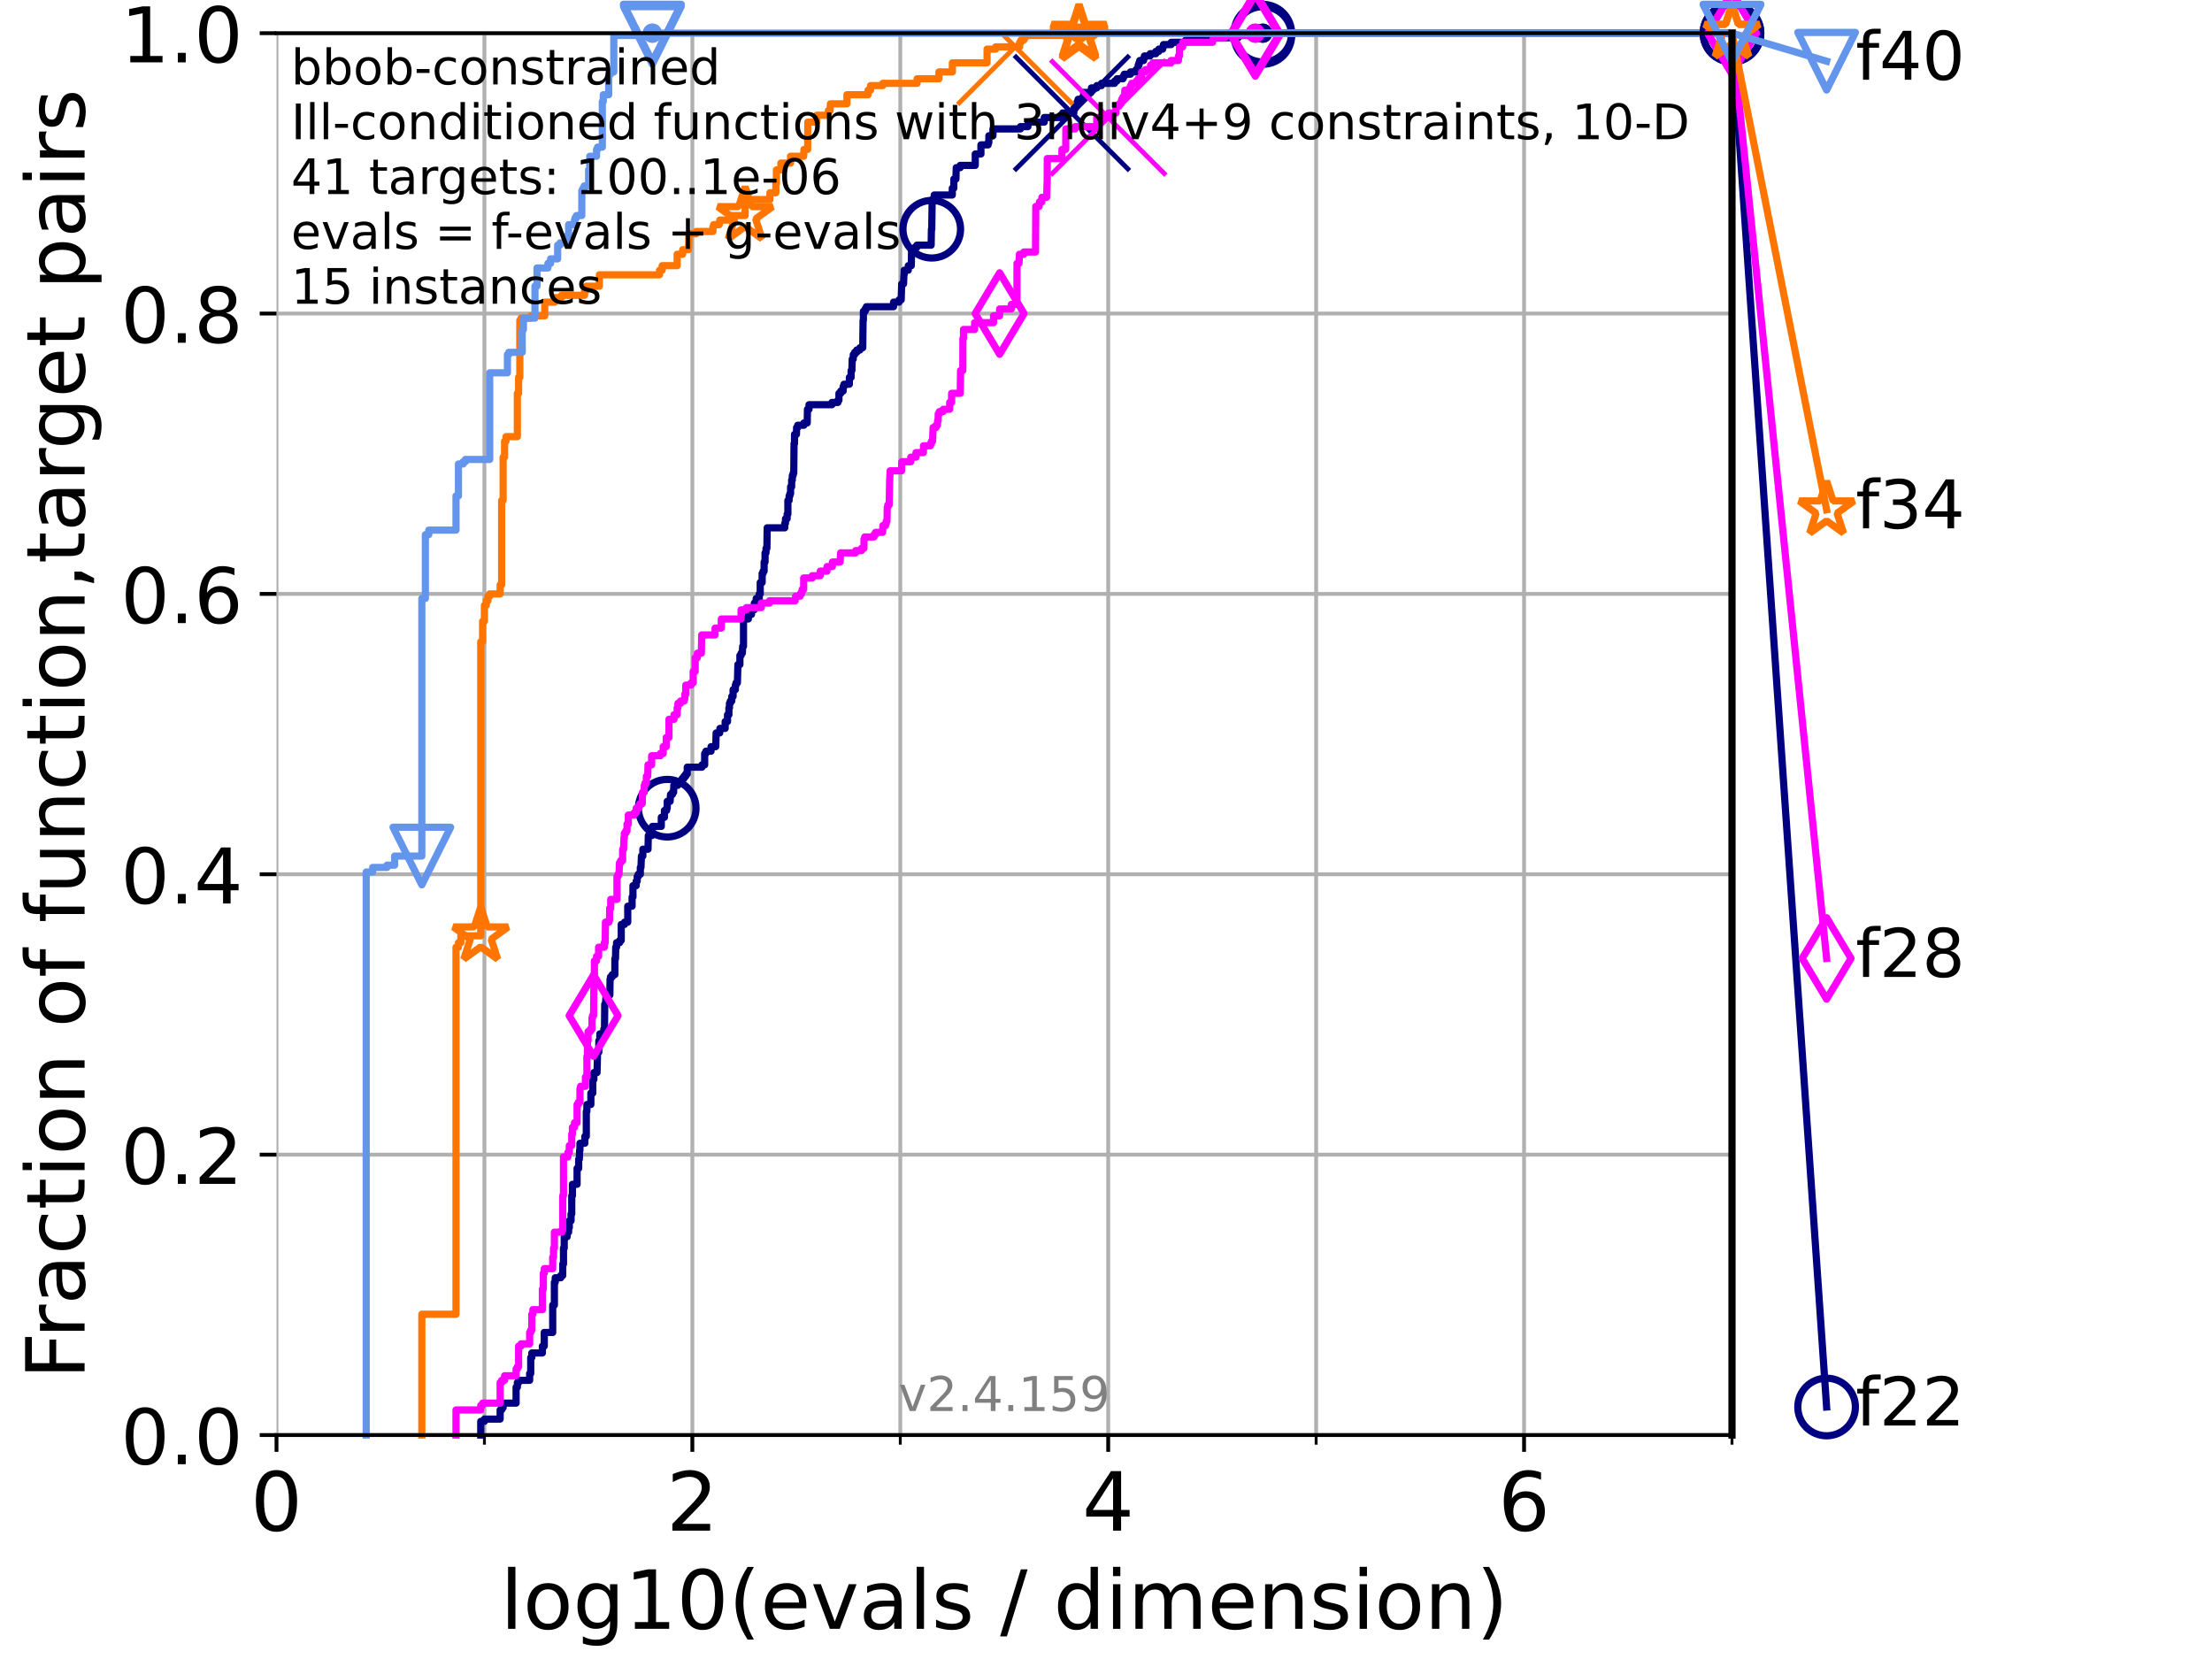 <?xml version="1.0" encoding="utf-8" standalone="no"?>
<!DOCTYPE svg PUBLIC "-//W3C//DTD SVG 1.1//EN"
  "http://www.w3.org/Graphics/SVG/1.1/DTD/svg11.dtd">
<!-- Created with matplotlib (https://matplotlib.org/) -->
<svg height="345.6pt" version="1.1" viewBox="0 0 460.8 345.6" width="460.8pt" xmlns="http://www.w3.org/2000/svg" xmlns:xlink="http://www.w3.org/1999/xlink">
 <defs>
  <style type="text/css">*{stroke-linecap:butt;stroke-linejoin:round;}</style>
 </defs>
 <g id="figure_1">
  <g id="patch_1">
   <path d="M 0 345.6 
L 460.8 345.6 
L 460.8 0 
L 0 0 
z
" style="fill:#ffffff;"/>
  </g>
  <g id="axes_1">
   <g id="patch_2">
    <path d="M 57.6 298.944 
L 360.806 298.944 
L 360.806 6.912 
L 57.6 6.912 
z
" style="fill:#ffffff;"/>
   </g>
   <g id="matplotlib.axis_1">
    <g id="xtick_1">
     <g id="line2d_1">
      <path clip-path="url(#pf787ebb647)" d="M 57.6 298.944 
L 57.6 6.912 
" style="fill:none;stroke:#b0b0b0;stroke-linecap:square;stroke-width:0.8;"/>
     </g>
     <g id="line2d_2">
      <defs>
       <path d="M 0 0 
L 0 3.5 
" id="m76ed88f652" style="stroke:#000000;stroke-width:0.8;"/>
      </defs>
      <g>
       <use style="stroke:#000000;stroke-width:0.8;" x="57.6" xlink:href="#m76ed88f652" y="298.944"/>
      </g>
     </g>
     <g id="text_1">
      <!-- 0 -->
      <g transform="translate(52.192 318.861)scale(0.17 -0.17)">
       <defs>
        <path d="M 31.781 66.406 
Q 24.172 66.406 20.328 58.906 
Q 16.5 51.422 16.5 36.375 
Q 16.5 21.391 20.328 13.891 
Q 24.172 6.391 31.781 6.391 
Q 39.453 6.391 43.281 13.891 
Q 47.125 21.391 47.125 36.375 
Q 47.125 51.422 43.281 58.906 
Q 39.453 66.406 31.781 66.406 
z
M 31.781 74.219 
Q 44.047 74.219 50.516 64.516 
Q 56.984 54.828 56.984 36.375 
Q 56.984 17.969 50.516 8.266 
Q 44.047 -1.422 31.781 -1.422 
Q 19.531 -1.422 13.062 8.266 
Q 6.594 17.969 6.594 36.375 
Q 6.594 54.828 13.062 64.516 
Q 19.531 74.219 31.781 74.219 
z
" id="DejaVuSans-48"/>
       </defs>
       <use xlink:href="#DejaVuSans-48"/>
      </g>
     </g>
    </g>
    <g id="xtick_2">
     <g id="line2d_3">
      <path clip-path="url(#pf787ebb647)" d="M 144.23 298.944 
L 144.23 6.912 
" style="fill:none;stroke:#b0b0b0;stroke-linecap:square;stroke-width:0.8;"/>
     </g>
     <g id="line2d_4">
      <g>
       <use style="stroke:#000000;stroke-width:0.8;" x="144.23" xlink:href="#m76ed88f652" y="298.944"/>
      </g>
     </g>
     <g id="text_2">
      <!-- 2 -->
      <g transform="translate(138.822 318.861)scale(0.17 -0.17)">
       <defs>
        <path d="M 19.188 8.297 
L 53.609 8.297 
L 53.609 0 
L 7.328 0 
L 7.328 8.297 
Q 12.938 14.109 22.625 23.891 
Q 32.328 33.688 34.812 36.531 
Q 39.547 41.844 41.422 45.531 
Q 43.312 49.219 43.312 52.781 
Q 43.312 58.594 39.234 62.25 
Q 35.156 65.922 28.609 65.922 
Q 23.969 65.922 18.812 64.312 
Q 13.672 62.703 7.812 59.422 
L 7.812 69.391 
Q 13.766 71.781 18.938 73 
Q 24.125 74.219 28.422 74.219 
Q 39.75 74.219 46.484 68.547 
Q 53.219 62.891 53.219 53.422 
Q 53.219 48.922 51.531 44.891 
Q 49.859 40.875 45.406 35.406 
Q 44.188 33.984 37.641 27.219 
Q 31.109 20.453 19.188 8.297 
z
" id="DejaVuSans-50"/>
       </defs>
       <use xlink:href="#DejaVuSans-50"/>
      </g>
     </g>
    </g>
    <g id="xtick_3">
     <g id="line2d_5">
      <path clip-path="url(#pf787ebb647)" d="M 230.861 298.944 
L 230.861 6.912 
" style="fill:none;stroke:#b0b0b0;stroke-linecap:square;stroke-width:0.8;"/>
     </g>
     <g id="line2d_6">
      <g>
       <use style="stroke:#000000;stroke-width:0.8;" x="230.861" xlink:href="#m76ed88f652" y="298.944"/>
      </g>
     </g>
     <g id="text_3">
      <!-- 4 -->
      <g transform="translate(225.453 318.861)scale(0.17 -0.17)">
       <defs>
        <path d="M 37.797 64.312 
L 12.891 25.391 
L 37.797 25.391 
z
M 35.203 72.906 
L 47.609 72.906 
L 47.609 25.391 
L 58.016 25.391 
L 58.016 17.188 
L 47.609 17.188 
L 47.609 0 
L 37.797 0 
L 37.797 17.188 
L 4.891 17.188 
L 4.891 26.703 
z
" id="DejaVuSans-52"/>
       </defs>
       <use xlink:href="#DejaVuSans-52"/>
      </g>
     </g>
    </g>
    <g id="xtick_4">
     <g id="line2d_7">
      <path clip-path="url(#pf787ebb647)" d="M 317.491 298.944 
L 317.491 6.912 
" style="fill:none;stroke:#b0b0b0;stroke-linecap:square;stroke-width:0.8;"/>
     </g>
     <g id="line2d_8">
      <g>
       <use style="stroke:#000000;stroke-width:0.8;" x="317.491" xlink:href="#m76ed88f652" y="298.944"/>
      </g>
     </g>
     <g id="text_4">
      <!-- 6 -->
      <g transform="translate(312.083 318.861)scale(0.17 -0.17)">
       <defs>
        <path d="M 33.016 40.375 
Q 26.375 40.375 22.484 35.828 
Q 18.609 31.297 18.609 23.391 
Q 18.609 15.531 22.484 10.953 
Q 26.375 6.391 33.016 6.391 
Q 39.656 6.391 43.531 10.953 
Q 47.406 15.531 47.406 23.391 
Q 47.406 31.297 43.531 35.828 
Q 39.656 40.375 33.016 40.375 
z
M 52.594 71.297 
L 52.594 62.312 
Q 48.875 64.062 45.094 64.984 
Q 41.312 65.922 37.594 65.922 
Q 27.828 65.922 22.672 59.328 
Q 17.531 52.734 16.797 39.406 
Q 19.672 43.656 24.016 45.922 
Q 28.375 48.188 33.594 48.188 
Q 44.578 48.188 50.953 41.516 
Q 57.328 34.859 57.328 23.391 
Q 57.328 12.156 50.688 5.359 
Q 44.047 -1.422 33.016 -1.422 
Q 20.359 -1.422 13.672 8.266 
Q 6.984 17.969 6.984 36.375 
Q 6.984 53.656 15.188 63.938 
Q 23.391 74.219 37.203 74.219 
Q 40.922 74.219 44.703 73.484 
Q 48.484 72.75 52.594 71.297 
z
" id="DejaVuSans-54"/>
       </defs>
       <use xlink:href="#DejaVuSans-54"/>
      </g>
     </g>
    </g>
    <g id="xtick_5">
     <g id="line2d_9">
      <path clip-path="url(#pf787ebb647)" d="M 100.915 298.944 
L 100.915 6.912 
" style="fill:none;stroke:#b0b0b0;stroke-linecap:square;stroke-width:0.8;"/>
     </g>
     <g id="line2d_10">
      <defs>
       <path d="M 0 0 
L 0 2 
" id="m81dae276b1" style="stroke:#000000;stroke-width:0.6;"/>
      </defs>
      <g>
       <use style="stroke:#000000;stroke-width:0.6;" x="100.915" xlink:href="#m81dae276b1" y="298.944"/>
      </g>
     </g>
    </g>
    <g id="xtick_6">
     <g id="line2d_11">
      <path clip-path="url(#pf787ebb647)" d="M 187.546 298.944 
L 187.546 6.912 
" style="fill:none;stroke:#b0b0b0;stroke-linecap:square;stroke-width:0.8;"/>
     </g>
     <g id="line2d_12">
      <g>
       <use style="stroke:#000000;stroke-width:0.6;" x="187.546" xlink:href="#m81dae276b1" y="298.944"/>
      </g>
     </g>
    </g>
    <g id="xtick_7">
     <g id="line2d_13">
      <path clip-path="url(#pf787ebb647)" d="M 274.176 298.944 
L 274.176 6.912 
" style="fill:none;stroke:#b0b0b0;stroke-linecap:square;stroke-width:0.8;"/>
     </g>
     <g id="line2d_14">
      <g>
       <use style="stroke:#000000;stroke-width:0.6;" x="274.176" xlink:href="#m81dae276b1" y="298.944"/>
      </g>
     </g>
    </g>
    <g id="xtick_8">
     <g id="line2d_15">
      <path clip-path="url(#pf787ebb647)" d="M 360.806 298.944 
L 360.806 6.912 
" style="fill:none;stroke:#b0b0b0;stroke-linecap:square;stroke-width:0.8;"/>
     </g>
     <g id="line2d_16">
      <g>
       <use style="stroke:#000000;stroke-width:0.6;" x="360.806" xlink:href="#m81dae276b1" y="298.944"/>
      </g>
     </g>
    </g>
    <g id="text_5">
     <!-- log10(evals / dimension) -->
     <g transform="translate(104.239 339.314)scale(0.17 -0.17)">
      <defs>
       <path d="M 9.422 75.984 
L 18.406 75.984 
L 18.406 0 
L 9.422 0 
z
" id="DejaVuSans-108"/>
       <path d="M 30.609 48.391 
Q 23.391 48.391 19.188 42.75 
Q 14.984 37.109 14.984 27.297 
Q 14.984 17.484 19.156 11.844 
Q 23.344 6.203 30.609 6.203 
Q 37.797 6.203 41.984 11.859 
Q 46.188 17.531 46.188 27.297 
Q 46.188 37.016 41.984 42.703 
Q 37.797 48.391 30.609 48.391 
z
M 30.609 56 
Q 42.328 56 49.016 48.375 
Q 55.719 40.766 55.719 27.297 
Q 55.719 13.875 49.016 6.219 
Q 42.328 -1.422 30.609 -1.422 
Q 18.844 -1.422 12.172 6.219 
Q 5.516 13.875 5.516 27.297 
Q 5.516 40.766 12.172 48.375 
Q 18.844 56 30.609 56 
z
" id="DejaVuSans-111"/>
       <path d="M 45.406 27.984 
Q 45.406 37.75 41.375 43.109 
Q 37.359 48.484 30.078 48.484 
Q 22.859 48.484 18.828 43.109 
Q 14.797 37.75 14.797 27.984 
Q 14.797 18.266 18.828 12.891 
Q 22.859 7.516 30.078 7.516 
Q 37.359 7.516 41.375 12.891 
Q 45.406 18.266 45.406 27.984 
z
M 54.391 6.781 
Q 54.391 -7.172 48.188 -13.984 
Q 42 -20.797 29.203 -20.797 
Q 24.469 -20.797 20.266 -20.094 
Q 16.062 -19.391 12.109 -17.922 
L 12.109 -9.188 
Q 16.062 -11.328 19.922 -12.344 
Q 23.781 -13.375 27.781 -13.375 
Q 36.625 -13.375 41.016 -8.766 
Q 45.406 -4.156 45.406 5.172 
L 45.406 9.625 
Q 42.625 4.781 38.281 2.391 
Q 33.938 0 27.875 0 
Q 17.828 0 11.672 7.656 
Q 5.516 15.328 5.516 27.984 
Q 5.516 40.672 11.672 48.328 
Q 17.828 56 27.875 56 
Q 33.938 56 38.281 53.609 
Q 42.625 51.219 45.406 46.391 
L 45.406 54.688 
L 54.391 54.688 
z
" id="DejaVuSans-103"/>
       <path d="M 12.406 8.297 
L 28.516 8.297 
L 28.516 63.922 
L 10.984 60.406 
L 10.984 69.391 
L 28.422 72.906 
L 38.281 72.906 
L 38.281 8.297 
L 54.391 8.297 
L 54.391 0 
L 12.406 0 
z
" id="DejaVuSans-49"/>
       <path d="M 31 75.875 
Q 24.469 64.656 21.281 53.656 
Q 18.109 42.672 18.109 31.391 
Q 18.109 20.125 21.312 9.062 
Q 24.516 -2 31 -13.188 
L 23.188 -13.188 
Q 15.875 -1.703 12.234 9.375 
Q 8.594 20.453 8.594 31.391 
Q 8.594 42.281 12.203 53.312 
Q 15.828 64.359 23.188 75.875 
z
" id="DejaVuSans-40"/>
       <path d="M 56.203 29.594 
L 56.203 25.203 
L 14.891 25.203 
Q 15.484 15.922 20.484 11.062 
Q 25.484 6.203 34.422 6.203 
Q 39.594 6.203 44.453 7.469 
Q 49.312 8.734 54.109 11.281 
L 54.109 2.781 
Q 49.266 0.734 44.188 -0.344 
Q 39.109 -1.422 33.891 -1.422 
Q 20.797 -1.422 13.156 6.188 
Q 5.516 13.812 5.516 26.812 
Q 5.516 40.234 12.766 48.109 
Q 20.016 56 32.328 56 
Q 43.359 56 49.781 48.891 
Q 56.203 41.797 56.203 29.594 
z
M 47.219 32.234 
Q 47.125 39.594 43.094 43.984 
Q 39.062 48.391 32.422 48.391 
Q 24.906 48.391 20.391 44.141 
Q 15.875 39.891 15.188 32.172 
z
" id="DejaVuSans-101"/>
       <path d="M 2.984 54.688 
L 12.5 54.688 
L 29.594 8.797 
L 46.688 54.688 
L 56.203 54.688 
L 35.688 0 
L 23.484 0 
z
" id="DejaVuSans-118"/>
       <path d="M 34.281 27.484 
Q 23.391 27.484 19.188 25 
Q 14.984 22.516 14.984 16.5 
Q 14.984 11.719 18.141 8.906 
Q 21.297 6.109 26.703 6.109 
Q 34.188 6.109 38.703 11.406 
Q 43.219 16.703 43.219 25.484 
L 43.219 27.484 
z
M 52.203 31.203 
L 52.203 0 
L 43.219 0 
L 43.219 8.297 
Q 40.141 3.328 35.547 0.953 
Q 30.953 -1.422 24.312 -1.422 
Q 15.922 -1.422 10.953 3.297 
Q 6 8.016 6 15.922 
Q 6 25.141 12.172 29.828 
Q 18.359 34.516 30.609 34.516 
L 43.219 34.516 
L 43.219 35.406 
Q 43.219 41.609 39.141 45 
Q 35.062 48.391 27.688 48.391 
Q 23 48.391 18.547 47.266 
Q 14.109 46.141 10.016 43.891 
L 10.016 52.203 
Q 14.938 54.109 19.578 55.047 
Q 24.219 56 28.609 56 
Q 40.484 56 46.344 49.844 
Q 52.203 43.703 52.203 31.203 
z
" id="DejaVuSans-97"/>
       <path d="M 44.281 53.078 
L 44.281 44.578 
Q 40.484 46.531 36.375 47.5 
Q 32.281 48.484 27.875 48.484 
Q 21.188 48.484 17.844 46.438 
Q 14.5 44.391 14.5 40.281 
Q 14.5 37.156 16.891 35.375 
Q 19.281 33.594 26.516 31.984 
L 29.594 31.297 
Q 39.156 29.25 43.188 25.516 
Q 47.219 21.781 47.219 15.094 
Q 47.219 7.469 41.188 3.016 
Q 35.156 -1.422 24.609 -1.422 
Q 20.219 -1.422 15.453 -0.562 
Q 10.688 0.297 5.422 2 
L 5.422 11.281 
Q 10.406 8.688 15.234 7.391 
Q 20.062 6.109 24.812 6.109 
Q 31.156 6.109 34.562 8.281 
Q 37.984 10.453 37.984 14.406 
Q 37.984 18.062 35.516 20.016 
Q 33.062 21.969 24.703 23.781 
L 21.578 24.516 
Q 13.234 26.266 9.516 29.906 
Q 5.812 33.547 5.812 39.891 
Q 5.812 47.609 11.281 51.797 
Q 16.75 56 26.812 56 
Q 31.781 56 36.172 55.266 
Q 40.578 54.547 44.281 53.078 
z
" id="DejaVuSans-115"/>
       <path id="DejaVuSans-32"/>
       <path d="M 25.391 72.906 
L 33.688 72.906 
L 8.297 -9.281 
L 0 -9.281 
z
" id="DejaVuSans-47"/>
       <path d="M 45.406 46.391 
L 45.406 75.984 
L 54.391 75.984 
L 54.391 0 
L 45.406 0 
L 45.406 8.203 
Q 42.578 3.328 38.25 0.953 
Q 33.938 -1.422 27.875 -1.422 
Q 17.969 -1.422 11.734 6.484 
Q 5.516 14.406 5.516 27.297 
Q 5.516 40.188 11.734 48.094 
Q 17.969 56 27.875 56 
Q 33.938 56 38.25 53.625 
Q 42.578 51.266 45.406 46.391 
z
M 14.797 27.297 
Q 14.797 17.391 18.875 11.75 
Q 22.953 6.109 30.078 6.109 
Q 37.203 6.109 41.297 11.75 
Q 45.406 17.391 45.406 27.297 
Q 45.406 37.203 41.297 42.844 
Q 37.203 48.484 30.078 48.484 
Q 22.953 48.484 18.875 42.844 
Q 14.797 37.203 14.797 27.297 
z
" id="DejaVuSans-100"/>
       <path d="M 9.422 54.688 
L 18.406 54.688 
L 18.406 0 
L 9.422 0 
z
M 9.422 75.984 
L 18.406 75.984 
L 18.406 64.594 
L 9.422 64.594 
z
" id="DejaVuSans-105"/>
       <path d="M 52 44.188 
Q 55.375 50.25 60.062 53.125 
Q 64.75 56 71.094 56 
Q 79.641 56 84.281 50.016 
Q 88.922 44.047 88.922 33.016 
L 88.922 0 
L 79.891 0 
L 79.891 32.719 
Q 79.891 40.578 77.094 44.375 
Q 74.312 48.188 68.609 48.188 
Q 61.625 48.188 57.562 43.547 
Q 53.516 38.922 53.516 30.906 
L 53.516 0 
L 44.484 0 
L 44.484 32.719 
Q 44.484 40.625 41.703 44.406 
Q 38.922 48.188 33.109 48.188 
Q 26.219 48.188 22.156 43.531 
Q 18.109 38.875 18.109 30.906 
L 18.109 0 
L 9.078 0 
L 9.078 54.688 
L 18.109 54.688 
L 18.109 46.188 
Q 21.188 51.219 25.484 53.609 
Q 29.781 56 35.688 56 
Q 41.656 56 45.828 52.969 
Q 50 49.953 52 44.188 
z
" id="DejaVuSans-109"/>
       <path d="M 54.891 33.016 
L 54.891 0 
L 45.906 0 
L 45.906 32.719 
Q 45.906 40.484 42.875 44.328 
Q 39.844 48.188 33.797 48.188 
Q 26.516 48.188 22.312 43.547 
Q 18.109 38.922 18.109 30.906 
L 18.109 0 
L 9.078 0 
L 9.078 54.688 
L 18.109 54.688 
L 18.109 46.188 
Q 21.344 51.125 25.703 53.562 
Q 30.078 56 35.797 56 
Q 45.219 56 50.047 50.172 
Q 54.891 44.344 54.891 33.016 
z
" id="DejaVuSans-110"/>
       <path d="M 8.016 75.875 
L 15.828 75.875 
Q 23.141 64.359 26.781 53.312 
Q 30.422 42.281 30.422 31.391 
Q 30.422 20.453 26.781 9.375 
Q 23.141 -1.703 15.828 -13.188 
L 8.016 -13.188 
Q 14.5 -2 17.703 9.062 
Q 20.906 20.125 20.906 31.391 
Q 20.906 42.672 17.703 53.656 
Q 14.5 64.656 8.016 75.875 
z
" id="DejaVuSans-41"/>
      </defs>
      <use xlink:href="#DejaVuSans-108"/>
      <use x="27.783" xlink:href="#DejaVuSans-111"/>
      <use x="88.965" xlink:href="#DejaVuSans-103"/>
      <use x="152.441" xlink:href="#DejaVuSans-49"/>
      <use x="216.064" xlink:href="#DejaVuSans-48"/>
      <use x="279.688" xlink:href="#DejaVuSans-40"/>
      <use x="318.701" xlink:href="#DejaVuSans-101"/>
      <use x="380.225" xlink:href="#DejaVuSans-118"/>
      <use x="439.404" xlink:href="#DejaVuSans-97"/>
      <use x="500.684" xlink:href="#DejaVuSans-108"/>
      <use x="528.467" xlink:href="#DejaVuSans-115"/>
      <use x="580.566" xlink:href="#DejaVuSans-32"/>
      <use x="612.354" xlink:href="#DejaVuSans-47"/>
      <use x="646.045" xlink:href="#DejaVuSans-32"/>
      <use x="677.832" xlink:href="#DejaVuSans-100"/>
      <use x="741.309" xlink:href="#DejaVuSans-105"/>
      <use x="769.092" xlink:href="#DejaVuSans-109"/>
      <use x="866.504" xlink:href="#DejaVuSans-101"/>
      <use x="928.027" xlink:href="#DejaVuSans-110"/>
      <use x="991.406" xlink:href="#DejaVuSans-115"/>
      <use x="1043.506" xlink:href="#DejaVuSans-105"/>
      <use x="1071.289" xlink:href="#DejaVuSans-111"/>
      <use x="1132.471" xlink:href="#DejaVuSans-110"/>
      <use x="1195.85" xlink:href="#DejaVuSans-41"/>
     </g>
    </g>
   </g>
   <g id="matplotlib.axis_2">
    <g id="ytick_1">
     <g id="line2d_17">
      <path clip-path="url(#pf787ebb647)" d="M 57.6 298.944 
L 360.806 298.944 
" style="fill:none;stroke:#b0b0b0;stroke-linecap:square;stroke-width:0.8;"/>
     </g>
     <g id="line2d_18">
      <defs>
       <path d="M 0 0 
L -3.5 0 
" id="ma1a1d6acb7" style="stroke:#000000;stroke-width:0.8;"/>
      </defs>
      <g>
       <use style="stroke:#000000;stroke-width:0.8;" x="57.6" xlink:href="#ma1a1d6acb7" y="298.944"/>
      </g>
     </g>
     <g id="text_6">
      <!-- 0.0 -->
      <g transform="translate(25.155 305.023)scale(0.16 -0.16)">
       <defs>
        <path d="M 10.688 12.406 
L 21 12.406 
L 21 0 
L 10.688 0 
z
" id="DejaVuSans-46"/>
       </defs>
       <use xlink:href="#DejaVuSans-48"/>
       <use x="63.623" xlink:href="#DejaVuSans-46"/>
       <use x="95.41" xlink:href="#DejaVuSans-48"/>
      </g>
     </g>
    </g>
    <g id="ytick_2">
     <g id="line2d_19">
      <path clip-path="url(#pf787ebb647)" d="M 57.6 240.538 
L 360.806 240.538 
" style="fill:none;stroke:#b0b0b0;stroke-linecap:square;stroke-width:0.8;"/>
     </g>
     <g id="line2d_20">
      <g>
       <use style="stroke:#000000;stroke-width:0.8;" x="57.6" xlink:href="#ma1a1d6acb7" y="240.538"/>
      </g>
     </g>
     <g id="text_7">
      <!-- 0.2 -->
      <g transform="translate(25.155 246.616)scale(0.16 -0.16)">
       <use xlink:href="#DejaVuSans-48"/>
       <use x="63.623" xlink:href="#DejaVuSans-46"/>
       <use x="95.41" xlink:href="#DejaVuSans-50"/>
      </g>
     </g>
    </g>
    <g id="ytick_3">
     <g id="line2d_21">
      <path clip-path="url(#pf787ebb647)" d="M 57.6 182.131 
L 360.806 182.131 
" style="fill:none;stroke:#b0b0b0;stroke-linecap:square;stroke-width:0.8;"/>
     </g>
     <g id="line2d_22">
      <g>
       <use style="stroke:#000000;stroke-width:0.8;" x="57.6" xlink:href="#ma1a1d6acb7" y="182.131"/>
      </g>
     </g>
     <g id="text_8">
      <!-- 0.4 -->
      <g transform="translate(25.155 188.21)scale(0.16 -0.16)">
       <use xlink:href="#DejaVuSans-48"/>
       <use x="63.623" xlink:href="#DejaVuSans-46"/>
       <use x="95.41" xlink:href="#DejaVuSans-52"/>
      </g>
     </g>
    </g>
    <g id="ytick_4">
     <g id="line2d_23">
      <path clip-path="url(#pf787ebb647)" d="M 57.6 123.725 
L 360.806 123.725 
" style="fill:none;stroke:#b0b0b0;stroke-linecap:square;stroke-width:0.8;"/>
     </g>
     <g id="line2d_24">
      <g>
       <use style="stroke:#000000;stroke-width:0.8;" x="57.6" xlink:href="#ma1a1d6acb7" y="123.725"/>
      </g>
     </g>
     <g id="text_9">
      <!-- 0.6 -->
      <g transform="translate(25.155 129.804)scale(0.16 -0.16)">
       <use xlink:href="#DejaVuSans-48"/>
       <use x="63.623" xlink:href="#DejaVuSans-46"/>
       <use x="95.41" xlink:href="#DejaVuSans-54"/>
      </g>
     </g>
    </g>
    <g id="ytick_5">
     <g id="line2d_25">
      <path clip-path="url(#pf787ebb647)" d="M 57.6 65.318 
L 360.806 65.318 
" style="fill:none;stroke:#b0b0b0;stroke-linecap:square;stroke-width:0.8;"/>
     </g>
     <g id="line2d_26">
      <g>
       <use style="stroke:#000000;stroke-width:0.8;" x="57.6" xlink:href="#ma1a1d6acb7" y="65.318"/>
      </g>
     </g>
     <g id="text_10">
      <!-- 0.8 -->
      <g transform="translate(25.155 71.397)scale(0.16 -0.16)">
       <defs>
        <path d="M 31.781 34.625 
Q 24.75 34.625 20.719 30.859 
Q 16.703 27.094 16.703 20.516 
Q 16.703 13.922 20.719 10.156 
Q 24.75 6.391 31.781 6.391 
Q 38.812 6.391 42.859 10.172 
Q 46.922 13.969 46.922 20.516 
Q 46.922 27.094 42.891 30.859 
Q 38.875 34.625 31.781 34.625 
z
M 21.922 38.812 
Q 15.578 40.375 12.031 44.719 
Q 8.5 49.078 8.5 55.328 
Q 8.5 64.062 14.719 69.141 
Q 20.953 74.219 31.781 74.219 
Q 42.672 74.219 48.875 69.141 
Q 55.078 64.062 55.078 55.328 
Q 55.078 49.078 51.531 44.719 
Q 48 40.375 41.703 38.812 
Q 48.828 37.156 52.797 32.312 
Q 56.781 27.484 56.781 20.516 
Q 56.781 9.906 50.312 4.234 
Q 43.844 -1.422 31.781 -1.422 
Q 19.734 -1.422 13.25 4.234 
Q 6.781 9.906 6.781 20.516 
Q 6.781 27.484 10.781 32.312 
Q 14.797 37.156 21.922 38.812 
z
M 18.312 54.391 
Q 18.312 48.734 21.844 45.562 
Q 25.391 42.391 31.781 42.391 
Q 38.141 42.391 41.719 45.562 
Q 45.312 48.734 45.312 54.391 
Q 45.312 60.062 41.719 63.234 
Q 38.141 66.406 31.781 66.406 
Q 25.391 66.406 21.844 63.234 
Q 18.312 60.062 18.312 54.391 
z
" id="DejaVuSans-56"/>
       </defs>
       <use xlink:href="#DejaVuSans-48"/>
       <use x="63.623" xlink:href="#DejaVuSans-46"/>
       <use x="95.41" xlink:href="#DejaVuSans-56"/>
      </g>
     </g>
    </g>
    <g id="ytick_6">
     <g id="line2d_27">
      <path clip-path="url(#pf787ebb647)" d="M 57.6 6.912 
L 360.806 6.912 
" style="fill:none;stroke:#b0b0b0;stroke-linecap:square;stroke-width:0.8;"/>
     </g>
     <g id="line2d_28">
      <g>
       <use style="stroke:#000000;stroke-width:0.8;" x="57.6" xlink:href="#ma1a1d6acb7" y="6.912"/>
      </g>
     </g>
     <g id="text_11">
      <!-- 1.0 -->
      <g transform="translate(25.155 12.991)scale(0.16 -0.16)">
       <use xlink:href="#DejaVuSans-49"/>
       <use x="63.623" xlink:href="#DejaVuSans-46"/>
       <use x="95.41" xlink:href="#DejaVuSans-48"/>
      </g>
     </g>
    </g>
    <g id="text_12">
     <!-- Fraction of function,target pairs -->
     <g transform="translate(17.62 287.313)rotate(-90)scale(0.17 -0.17)">
      <defs>
       <path d="M 9.812 72.906 
L 51.703 72.906 
L 51.703 64.594 
L 19.672 64.594 
L 19.672 43.109 
L 48.578 43.109 
L 48.578 34.812 
L 19.672 34.812 
L 19.672 0 
L 9.812 0 
z
" id="DejaVuSans-70"/>
       <path d="M 41.109 46.297 
Q 39.594 47.172 37.812 47.578 
Q 36.031 48 33.891 48 
Q 26.266 48 22.188 43.047 
Q 18.109 38.094 18.109 28.812 
L 18.109 0 
L 9.078 0 
L 9.078 54.688 
L 18.109 54.688 
L 18.109 46.188 
Q 20.953 51.172 25.484 53.578 
Q 30.031 56 36.531 56 
Q 37.453 56 38.578 55.875 
Q 39.703 55.766 41.062 55.516 
z
" id="DejaVuSans-114"/>
       <path d="M 48.781 52.594 
L 48.781 44.188 
Q 44.969 46.297 41.141 47.344 
Q 37.312 48.391 33.406 48.391 
Q 24.656 48.391 19.812 42.844 
Q 14.984 37.312 14.984 27.297 
Q 14.984 17.281 19.812 11.734 
Q 24.656 6.203 33.406 6.203 
Q 37.312 6.203 41.141 7.25 
Q 44.969 8.297 48.781 10.406 
L 48.781 2.094 
Q 45.016 0.344 40.984 -0.531 
Q 36.969 -1.422 32.422 -1.422 
Q 20.062 -1.422 12.781 6.344 
Q 5.516 14.109 5.516 27.297 
Q 5.516 40.672 12.859 48.328 
Q 20.219 56 33.016 56 
Q 37.156 56 41.109 55.141 
Q 45.062 54.297 48.781 52.594 
z
" id="DejaVuSans-99"/>
       <path d="M 18.312 70.219 
L 18.312 54.688 
L 36.812 54.688 
L 36.812 47.703 
L 18.312 47.703 
L 18.312 18.016 
Q 18.312 11.328 20.141 9.422 
Q 21.969 7.516 27.594 7.516 
L 36.812 7.516 
L 36.812 0 
L 27.594 0 
Q 17.188 0 13.234 3.875 
Q 9.281 7.766 9.281 18.016 
L 9.281 47.703 
L 2.688 47.703 
L 2.688 54.688 
L 9.281 54.688 
L 9.281 70.219 
z
" id="DejaVuSans-116"/>
       <path d="M 37.109 75.984 
L 37.109 68.5 
L 28.516 68.5 
Q 23.688 68.5 21.797 66.547 
Q 19.922 64.594 19.922 59.516 
L 19.922 54.688 
L 34.719 54.688 
L 34.719 47.703 
L 19.922 47.703 
L 19.922 0 
L 10.891 0 
L 10.891 47.703 
L 2.297 47.703 
L 2.297 54.688 
L 10.891 54.688 
L 10.891 58.5 
Q 10.891 67.625 15.141 71.797 
Q 19.391 75.984 28.609 75.984 
z
" id="DejaVuSans-102"/>
       <path d="M 8.5 21.578 
L 8.5 54.688 
L 17.484 54.688 
L 17.484 21.922 
Q 17.484 14.156 20.5 10.266 
Q 23.531 6.391 29.594 6.391 
Q 36.859 6.391 41.078 11.031 
Q 45.312 15.672 45.312 23.688 
L 45.312 54.688 
L 54.297 54.688 
L 54.297 0 
L 45.312 0 
L 45.312 8.406 
Q 42.047 3.422 37.719 1 
Q 33.406 -1.422 27.688 -1.422 
Q 18.266 -1.422 13.375 4.438 
Q 8.5 10.297 8.5 21.578 
z
M 31.109 56 
z
" id="DejaVuSans-117"/>
       <path d="M 11.719 12.406 
L 22.016 12.406 
L 22.016 4 
L 14.016 -11.625 
L 7.719 -11.625 
L 11.719 4 
z
" id="DejaVuSans-44"/>
       <path d="M 18.109 8.203 
L 18.109 -20.797 
L 9.078 -20.797 
L 9.078 54.688 
L 18.109 54.688 
L 18.109 46.391 
Q 20.953 51.266 25.266 53.625 
Q 29.594 56 35.594 56 
Q 45.562 56 51.781 48.094 
Q 58.016 40.188 58.016 27.297 
Q 58.016 14.406 51.781 6.484 
Q 45.562 -1.422 35.594 -1.422 
Q 29.594 -1.422 25.266 0.953 
Q 20.953 3.328 18.109 8.203 
z
M 48.688 27.297 
Q 48.688 37.203 44.609 42.844 
Q 40.531 48.484 33.406 48.484 
Q 26.266 48.484 22.188 42.844 
Q 18.109 37.203 18.109 27.297 
Q 18.109 17.391 22.188 11.75 
Q 26.266 6.109 33.406 6.109 
Q 40.531 6.109 44.609 11.75 
Q 48.688 17.391 48.688 27.297 
z
" id="DejaVuSans-112"/>
      </defs>
      <use xlink:href="#DejaVuSans-70"/>
      <use x="50.27" xlink:href="#DejaVuSans-114"/>
      <use x="91.383" xlink:href="#DejaVuSans-97"/>
      <use x="152.662" xlink:href="#DejaVuSans-99"/>
      <use x="207.643" xlink:href="#DejaVuSans-116"/>
      <use x="246.852" xlink:href="#DejaVuSans-105"/>
      <use x="274.635" xlink:href="#DejaVuSans-111"/>
      <use x="335.816" xlink:href="#DejaVuSans-110"/>
      <use x="399.195" xlink:href="#DejaVuSans-32"/>
      <use x="430.982" xlink:href="#DejaVuSans-111"/>
      <use x="492.164" xlink:href="#DejaVuSans-102"/>
      <use x="527.369" xlink:href="#DejaVuSans-32"/>
      <use x="559.156" xlink:href="#DejaVuSans-102"/>
      <use x="594.361" xlink:href="#DejaVuSans-117"/>
      <use x="657.74" xlink:href="#DejaVuSans-110"/>
      <use x="721.119" xlink:href="#DejaVuSans-99"/>
      <use x="776.1" xlink:href="#DejaVuSans-116"/>
      <use x="815.309" xlink:href="#DejaVuSans-105"/>
      <use x="843.092" xlink:href="#DejaVuSans-111"/>
      <use x="904.273" xlink:href="#DejaVuSans-110"/>
      <use x="967.652" xlink:href="#DejaVuSans-44"/>
      <use x="999.439" xlink:href="#DejaVuSans-116"/>
      <use x="1038.648" xlink:href="#DejaVuSans-97"/>
      <use x="1099.928" xlink:href="#DejaVuSans-114"/>
      <use x="1139.291" xlink:href="#DejaVuSans-103"/>
      <use x="1202.768" xlink:href="#DejaVuSans-101"/>
      <use x="1264.291" xlink:href="#DejaVuSans-116"/>
      <use x="1303.5" xlink:href="#DejaVuSans-32"/>
      <use x="1335.287" xlink:href="#DejaVuSans-112"/>
      <use x="1398.764" xlink:href="#DejaVuSans-97"/>
      <use x="1460.043" xlink:href="#DejaVuSans-105"/>
      <use x="1487.826" xlink:href="#DejaVuSans-114"/>
      <use x="1528.939" xlink:href="#DejaVuSans-115"/>
     </g>
    </g>
   </g>
   <g id="line2d_29">
    <defs>
     <path d="M 0 1.5 
C 0.398 1.5 0.779 1.342 1.061 1.061 
C 1.342 0.779 1.5 0.398 1.5 0 
C 1.5 -0.398 1.342 -0.779 1.061 -1.061 
C 0.779 -1.342 0.398 -1.5 0 -1.5 
C -0.398 -1.5 -0.779 -1.342 -1.061 -1.061 
C -1.342 -0.779 -1.5 -0.398 -1.5 0 
C -1.5 0.398 -1.342 0.779 -1.061 1.061 
C -0.779 1.342 -0.398 1.5 0 1.5 
z
" id="m759b0c12b6" style="stroke:#000080;"/>
    </defs>
    <g>
     <use style="fill:#000080;stroke:#000080;" x="263.068" xlink:href="#m759b0c12b6" y="6.912"/>
     <use style="fill:#000080;stroke:#000080;" x="263.068" xlink:href="#m759b0c12b6" y="6.912"/>
    </g>
   </g>
   <g id="line2d_30">
    <path d="M 100.147 298.944 
L 100.147 296.095 
L 100.915 296.095 
L 100.915 295.62 
L 104.188 295.62 
L 104.188 293.721 
L 104.501 293.721 
L 104.501 293.246 
L 104.809 293.246 
L 104.809 292.296 
L 107.512 292.296 
L 107.512 288.972 
L 107.775 288.972 
L 107.775 288.022 
L 108.034 288.022 
L 108.034 287.548 
L 110.336 287.548 
L 110.336 286.123 
L 110.562 286.123 
L 110.562 282.799 
L 110.786 282.799 
L 110.786 281.849 
L 112.989 281.849 
L 112.989 280.425 
L 113.381 280.425 
L 113.381 277.576 
L 115.139 277.576 
L 115.139 271.878 
L 115.489 271.878 
L 115.489 267.129 
L 115.662 267.129 
L 115.662 266.179 
L 116.827 266.179 
L 116.827 265.705 
L 117.227 265.705 
L 117.227 263.33 
L 117.384 263.33 
L 117.384 260.006 
L 117.54 260.006 
L 117.54 257.632 
L 118.152 257.632 
L 118.152 256.682 
L 118.451 256.682 
L 118.451 255.733 
L 118.598 255.733 
L 118.598 254.308 
L 118.962 254.308 
L 118.962 252.884 
L 119.106 252.884 
L 119.106 249.085 
L 119.248 249.085 
L 119.248 246.711 
L 120.217 246.711 
L 120.217 243.387 
L 120.551 243.387 
L 120.551 241.487 
L 120.683 241.487 
L 120.748 239.588 
L 120.814 239.588 
L 120.814 238.163 
L 121.831 238.163 
L 121.831 236.739 
L 122.138 236.739 
L 122.138 231.515 
L 122.259 231.515 
L 122.259 230.091 
L 123.088 230.091 
L 123.088 227.717 
L 123.488 227.717 
L 123.488 224.868 
L 123.714 224.868 
L 123.714 223.443 
L 124.374 223.443 
L 124.482 219.169 
L 124.748 219.169 
L 124.748 216.795 
L 124.959 216.795 
L 124.959 215.371 
L 125.779 215.371 
L 125.779 214.421 
L 125.929 214.421 
L 125.979 209.198 
L 126.127 209.198 
L 126.226 207.773 
L 126.323 207.773 
L 126.323 207.298 
L 127.041 207.298 
L 127.087 203.974 
L 127.181 203.974 
L 127.181 203.499 
L 127.55 203.499 
L 127.55 203.025 
L 128.09 203.025 
L 128.09 199.701 
L 128.222 199.701 
L 128.266 197.326 
L 128.441 197.326 
L 128.441 196.377 
L 129.083 196.377 
L 129.083 195.902 
L 129.417 195.902 
L 129.417 192.578 
L 130.107 192.578 
L 130.107 192.103 
L 130.773 192.103 
L 130.773 188.779 
L 131.674 188.779 
L 131.674 186.88 
L 131.857 186.88 
L 131.857 184.505 
L 132.534 184.505 
L 132.534 183.556 
L 132.743 183.556 
L 132.743 182.606 
L 132.95 182.606 
L 132.95 182.131 
L 133.39 182.131 
L 133.39 180.707 
L 133.524 180.707 
L 133.623 178.332 
L 133.918 178.332 
L 133.918 176.908 
L 134.993 176.908 
L 135.055 174.059 
L 135.806 174.059 
L 135.894 172.159 
L 137.761 172.159 
L 137.761 170.26 
L 138.413 170.26 
L 138.413 168.835 
L 138.869 168.835 
L 138.869 168.361 
L 138.993 168.361 
L 138.993 166.936 
L 139.605 166.936 
L 139.677 165.511 
L 140.08 165.511 
L 140.08 165.037 
L 140.336 165.037 
L 140.359 163.612 
L 141.173 163.612 
L 141.173 163.137 
L 142.102 163.137 
L 142.102 162.188 
L 142.477 162.188 
L 142.477 161.713 
L 142.845 161.713 
L 142.845 161.238 
L 143.166 161.238 
L 143.166 159.813 
L 146.227 159.813 
L 146.227 159.338 
L 146.794 159.338 
L 146.794 156.964 
L 147.055 156.964 
L 147.055 156.489 
L 148.125 156.489 
L 148.125 155.54 
L 149.108 155.54 
L 149.18 152.691 
L 149.931 152.691 
L 149.973 151.741 
L 151.064 151.741 
L 151.064 150.316 
L 151.554 150.316 
L 151.554 148.892 
L 151.845 148.892 
L 151.845 147.467 
L 151.958 147.467 
L 151.958 146.518 
L 152.132 146.518 
L 152.132 146.043 
L 152.438 146.043 
L 152.438 145.093 
L 152.716 145.093 
L 152.716 143.668 
L 153.189 143.668 
L 153.189 142.719 
L 153.329 142.719 
L 153.329 142.244 
L 153.617 142.244 
L 153.719 138.445 
L 154.135 138.445 
L 154.135 136.546 
L 154.389 136.546 
L 154.389 136.071 
L 154.639 136.071 
L 154.715 134.646 
L 154.886 134.646 
L 154.886 128.948 
L 155.894 128.948 
L 155.894 127.998 
L 156.551 127.998 
L 156.551 127.049 
L 157.1 127.049 
L 157.147 125.624 
L 157.531 125.624 
L 157.531 124.674 
L 158.161 124.674 
L 158.161 123.725 
L 158.366 123.725 
L 158.366 121.351 
L 158.77 121.351 
L 158.77 119.451 
L 158.968 119.451 
L 158.968 118.976 
L 159.182 118.976 
L 159.182 117.077 
L 159.376 117.077 
L 159.376 115.178 
L 159.569 115.178 
L 159.585 114.228 
L 159.759 114.228 
L 159.817 109.954 
L 163.478 109.954 
L 163.478 109.004 
L 163.633 109.004 
L 163.633 108.055 
L 163.978 108.055 
L 163.978 107.105 
L 164.129 107.105 
L 164.129 104.256 
L 164.389 104.256 
L 164.389 103.306 
L 164.549 103.306 
L 164.549 102.831 
L 164.695 102.831 
L 164.695 101.407 
L 164.916 101.407 
L 164.916 99.982 
L 165.059 99.982 
L 165.059 99.033 
L 165.226 99.033 
L 165.226 98.558 
L 165.355 98.558 
L 165.416 92.385 
L 165.514 92.385 
L 165.514 90.485 
L 165.916 90.485 
L 165.946 89.061 
L 166.181 89.061 
L 166.181 88.586 
L 167.466 88.586 
L 167.466 88.111 
L 168.159 88.111 
L 168.206 85.262 
L 168.529 85.262 
L 168.529 84.312 
L 173.31 84.312 
L 173.31 83.838 
L 174.552 83.838 
L 174.552 83.363 
L 174.768 83.363 
L 174.768 81.938 
L 175.143 81.938 
L 175.143 81.463 
L 175.645 81.463 
L 175.645 80.514 
L 175.828 80.514 
L 175.828 80.039 
L 176.942 80.039 
L 176.942 78.614 
L 177.298 78.614 
L 177.298 77.19 
L 177.46 77.19 
L 177.534 74.815 
L 177.744 74.815 
L 177.753 73.866 
L 178.042 73.866 
L 178.042 73.391 
L 178.474 73.391 
L 178.474 72.916 
L 179.133 72.916 
L 179.133 72.441 
L 179.726 72.441 
L 179.797 66.743 
L 179.857 66.743 
L 179.863 64.844 
L 180.224 64.844 
L 180.224 64.369 
L 180.483 64.369 
L 180.483 63.894 
L 186.144 63.894 
L 186.144 62.944 
L 187.271 62.944 
L 187.271 62.469 
L 187.731 62.469 
L 187.837 59.145 
L 188.222 59.145 
L 188.312 57.246 
L 188.357 57.246 
L 188.357 56.296 
L 189.213 56.296 
L 189.213 55.347 
L 189.843 55.347 
L 189.901 52.023 
L 190.56 52.023 
L 190.56 51.548 
L 190.989 51.548 
L 190.989 51.073 
L 193.972 51.073 
L 194.033 47.749 
L 194.102 47.749 
L 194.187 41.576 
L 194.61 41.576 
L 194.617 40.626 
L 198.38 40.626 
L 198.38 39.202 
L 198.701 39.202 
L 198.701 37.302 
L 199.136 37.302 
L 199.203 34.928 
L 200.033 34.928 
L 200.033 34.453 
L 203.166 34.453 
L 203.166 32.079 
L 204.345 32.079 
L 204.345 30.18 
L 205.841 30.18 
L 205.841 29.705 
L 205.993 29.705 
L 206 28.28 
L 206.858 28.28 
L 206.858 26.856 
L 212.575 26.856 
L 212.575 26.381 
L 214.134 26.381 
L 214.194 25.431 
L 217.537 25.431 
L 217.537 24.481 
L 220.949 24.481 
L 220.949 24.007 
L 221.371 24.007 
L 221.371 23.532 
L 223.699 23.532 
L 223.699 22.582 
L 224.013 22.582 
L 224.013 22.107 
L 224.233 22.107 
L 224.233 21.632 
L 224.41 21.632 
L 224.41 21.157 
L 224.587 21.157 
L 224.587 20.683 
L 225.533 20.683 
L 225.533 20.208 
L 225.744 20.208 
L 225.744 19.258 
L 227.246 19.258 
L 227.246 18.783 
L 227.362 18.783 
L 227.362 18.308 
L 228.494 18.308 
L 228.494 17.834 
L 229.46 17.834 
L 229.46 17.359 
L 232.194 17.359 
L 232.194 16.884 
L 232.671 16.884 
L 232.671 16.409 
L 233.943 16.409 
L 233.943 15.934 
L 234.202 15.934 
L 234.202 15.459 
L 235.494 15.459 
L 235.494 14.984 
L 236.654 14.984 
L 236.654 14.51 
L 237.073 14.51 
L 237.105 13.56 
L 237.272 13.56 
L 237.272 13.085 
L 237.427 13.085 
L 237.427 12.61 
L 238.235 12.61 
L 238.235 12.135 
L 238.397 12.135 
L 238.397 11.66 
L 239.589 11.66 
L 239.589 11.186 
L 240.786 11.186 
L 240.786 10.711 
L 241.399 10.711 
L 241.399 10.236 
L 242.206 10.236 
L 242.206 9.761 
L 242.369 9.761 
L 242.369 9.286 
L 243.989 9.286 
L 243.989 8.811 
L 247.02 8.811 
L 247.02 8.337 
L 249.36 8.337 
L 249.36 7.862 
L 257.931 7.862 
L 257.931 7.387 
L 263.068 7.387 
L 263.068 6.912 
L 360.806 6.912 
L 360.806 6.912 
" style="fill:none;stroke:#000080;stroke-linecap:square;stroke-width:1.5;"/>
   </g>
   <g id="line2d_31">
    <defs>
     <path d="M 0 6 
C 1.591 6 3.117 5.368 4.243 4.243 
C 5.368 3.117 6 1.591 6 0 
C 6 -1.591 5.368 -3.117 4.243 -4.243 
C 3.117 -5.368 1.591 -6 0 -6 
C -1.591 -6 -3.117 -5.368 -4.243 -4.243 
C -5.368 -3.117 -6 -1.591 -6 0 
C -6 1.591 -5.368 3.117 -4.243 4.243 
C -3.117 5.368 -1.591 6 0 6 
z
" id="m27e00578c6" style="stroke:#000080;stroke-width:1.5;"/>
    </defs>
    <g>
     <use style="fill-opacity:0;stroke:#000080;stroke-width:1.5;" x="138.993" xlink:href="#m27e00578c6" y="168.361"/>
     <use style="fill-opacity:0;stroke:#000080;stroke-width:1.5;" x="194.102" xlink:href="#m27e00578c6" y="47.749"/>
     <use style="fill-opacity:0;stroke:#000080;stroke-width:1.5;" x="263.068" xlink:href="#m27e00578c6" y="7.387"/>
     <use style="fill-opacity:0;stroke:#000080;stroke-width:1.5;" x="263.068" xlink:href="#m27e00578c6" y="6.912"/>
     <use style="fill-opacity:0;stroke:#000080;stroke-width:1.5;" x="360.806" xlink:href="#m27e00578c6" y="6.912"/>
    </g>
   </g>
   <g id="line2d_32">
    <path style="fill:none;stroke:#000080;stroke-linecap:square;stroke-width:1.5;"/>
    <g/>
   </g>
   <g id="line2d_33">
    <path clip-path="url(#pf787ebb647)" d="M 223.296 23.532 
" style="fill:none;stroke:#000080;stroke-linecap:square;stroke-width:1.5;"/>
    <defs>
     <path d="M -12 12 
L 12 -12 
M -12 -12 
L 12 12 
" id="mf61f2c14bb" style="stroke:#000080;"/>
    </defs>
    <g clip-path="url(#pf787ebb647)">
     <use style="fill:#000080;stroke:#000080;" x="223.296" xlink:href="#mf61f2c14bb" y="23.532"/>
    </g>
   </g>
   <g id="line2d_34">
    <defs>
     <path d="M 0 1.5 
C 0.398 1.5 0.779 1.342 1.061 1.061 
C 1.342 0.779 1.5 0.398 1.5 0 
C 1.5 -0.398 1.342 -0.779 1.061 -1.061 
C 0.779 -1.342 0.398 -1.5 0 -1.5 
C -0.398 -1.5 -0.779 -1.342 -1.061 -1.061 
C -1.342 -0.779 -1.5 -0.398 -1.5 0 
C -1.5 0.398 -1.342 0.779 -1.061 1.061 
C -0.779 1.342 -0.398 1.5 0 1.5 
z
" id="md5b0167a9c" style="stroke:#ff00ff;"/>
    </defs>
    <g>
     <use style="fill:#ff00ff;stroke:#ff00ff;" x="261.503" xlink:href="#md5b0167a9c" y="6.912"/>
     <use style="fill:#ff00ff;stroke:#ff00ff;" x="261.503" xlink:href="#md5b0167a9c" y="6.912"/>
    </g>
   </g>
   <g id="line2d_35">
    <path d="M 94.995 298.944 
L 94.995 293.721 
L 100.147 293.721 
L 100.147 292.771 
L 100.535 292.771 
L 100.535 292.296 
L 104.188 292.296 
L 104.188 288.022 
L 104.501 288.022 
L 104.501 287.548 
L 105.113 287.548 
L 105.113 286.598 
L 107.512 286.598 
L 107.512 285.173 
L 107.775 285.173 
L 107.775 284.699 
L 108.034 284.699 
L 108.034 280.425 
L 108.543 280.425 
L 108.543 279.95 
L 110.336 279.95 
L 110.336 277.576 
L 110.562 277.576 
L 110.562 277.101 
L 110.786 277.101 
L 110.786 273.777 
L 111.007 273.777 
L 111.007 272.827 
L 112.989 272.827 
L 112.989 268.554 
L 113.186 268.554 
L 113.186 265.23 
L 113.381 265.23 
L 113.381 264.28 
L 115.139 264.28 
L 115.139 261.906 
L 115.315 261.906 
L 115.315 260.006 
L 115.489 260.006 
L 115.489 256.682 
L 117.068 256.682 
L 117.068 256.208 
L 117.227 256.208 
L 117.227 249.085 
L 117.384 249.085 
L 117.384 241.012 
L 118.302 241.012 
L 118.302 240.063 
L 118.598 240.063 
L 118.598 238.638 
L 119.106 238.638 
L 119.106 236.264 
L 119.248 236.264 
L 119.248 234.839 
L 119.669 234.839 
L 119.669 233.89 
L 120.217 233.89 
L 120.217 230.091 
L 120.484 230.091 
L 120.484 229.616 
L 120.814 229.616 
L 120.814 226.767 
L 120.944 226.767 
L 120.944 226.292 
L 121.954 226.292 
L 121.954 224.393 
L 122.259 224.393 
L 122.259 220.119 
L 122.38 220.119 
L 122.38 216.795 
L 122.5 216.795 
L 122.5 214.896 
L 122.971 214.896 
L 122.971 214.421 
L 123.318 214.421 
L 123.318 212.047 
L 123.432 212.047 
L 123.432 211.572 
L 123.658 211.572 
L 123.714 205.399 
L 123.825 205.399 
L 123.825 200.175 
L 124.265 200.175 
L 124.265 199.226 
L 124.695 199.226 
L 124.695 197.326 
L 125.88 197.326 
L 125.88 196.377 
L 126.078 196.377 
L 126.127 192.103 
L 126.852 192.103 
L 126.852 191.628 
L 126.994 191.628 
L 126.994 189.254 
L 127.227 189.254 
L 127.227 187.355 
L 128.528 187.355 
L 128.528 182.606 
L 128.744 182.606 
L 128.744 182.131 
L 128.957 182.131 
L 129.041 179.757 
L 129.293 179.757 
L 129.293 179.282 
L 129.704 179.282 
L 129.704 176.908 
L 129.907 176.908 
L 129.987 174.534 
L 130.067 174.534 
L 130.067 173.584 
L 130.345 173.584 
L 130.345 173.109 
L 130.618 173.109 
L 130.618 171.685 
L 130.888 171.685 
L 130.888 169.785 
L 132.109 169.785 
L 132.109 169.31 
L 132.534 169.31 
L 132.534 168.361 
L 133.052 168.361 
L 133.052 167.886 
L 133.289 167.886 
L 133.289 167.411 
L 133.788 167.411 
L 133.853 165.037 
L 134.209 165.037 
L 134.209 163.612 
L 134.368 163.612 
L 134.368 163.137 
L 134.652 163.137 
L 134.652 161.713 
L 134.932 161.713 
L 134.993 159.338 
L 135.747 159.338 
L 135.747 157.439 
L 137.548 157.439 
L 137.548 156.964 
L 138.155 156.964 
L 138.155 155.54 
L 138.794 155.54 
L 138.794 153.64 
L 139.363 153.64 
L 139.363 149.841 
L 140.405 149.841 
L 140.405 148.892 
L 141.062 148.892 
L 141.062 147.467 
L 141.217 147.467 
L 141.217 146.518 
L 141.761 146.518 
L 141.761 146.043 
L 142.518 146.043 
L 142.518 145.568 
L 142.662 145.568 
L 142.662 144.618 
L 142.865 144.618 
L 142.865 142.719 
L 143.965 142.719 
L 143.965 142.244 
L 144.399 142.244 
L 144.399 139.87 
L 144.823 139.87 
L 144.823 137.021 
L 145.273 137.021 
L 145.273 136.071 
L 146.109 136.071 
L 146.177 132.272 
L 148.962 132.272 
L 148.962 130.848 
L 150.262 130.848 
L 150.262 128.948 
L 154.378 128.948 
L 154.378 127.049 
L 155.495 127.049 
L 155.495 126.574 
L 158.604 126.574 
L 158.604 125.624 
L 160.311 125.624 
L 160.311 125.149 
L 165.647 125.149 
L 165.731 124.2 
L 166.679 124.2 
L 166.679 123.725 
L 166.973 123.725 
L 166.973 123.25 
L 167.113 123.25 
L 167.113 122.775 
L 167.422 122.775 
L 167.422 120.401 
L 169.205 120.401 
L 169.205 119.926 
L 170.869 119.926 
L 170.869 118.976 
L 172.28 118.976 
L 172.28 118.027 
L 173.402 118.027 
L 173.402 117.077 
L 175.004 117.077 
L 175.11 115.178 
L 178.25 115.178 
L 178.25 114.703 
L 179.471 114.703 
L 179.471 114.228 
L 179.981 114.228 
L 179.981 112.328 
L 180.127 112.328 
L 180.127 111.854 
L 182.074 111.854 
L 182.074 111.379 
L 182.381 111.379 
L 182.381 110.904 
L 183.858 110.904 
L 183.915 109.479 
L 184.488 109.479 
L 184.488 109.004 
L 184.636 109.004 
L 184.636 108.53 
L 184.778 108.53 
L 184.833 105.681 
L 184.941 105.681 
L 184.941 105.206 
L 185.23 105.206 
L 185.332 99.982 
L 185.345 99.982 
L 185.425 98.083 
L 187.813 98.083 
L 187.855 96.184 
L 189.731 96.184 
L 189.731 95.234 
L 190.815 95.234 
L 190.815 94.284 
L 192.361 94.284 
L 192.382 92.86 
L 193.823 92.86 
L 193.823 92.385 
L 194.049 92.385 
L 194.049 91.91 
L 194.273 91.91 
L 194.382 89.061 
L 195.007 89.061 
L 195.007 88.586 
L 195.287 88.586 
L 195.318 87.636 
L 195.43 87.636 
L 195.448 86.212 
L 195.69 86.212 
L 195.69 85.737 
L 196.483 85.737 
L 196.483 85.262 
L 197.829 85.262 
L 197.829 83.838 
L 198.239 83.838 
L 198.239 81.938 
L 200.032 81.938 
L 200.105 77.19 
L 200.571 77.19 
L 200.592 70.542 
L 200.717 70.542 
L 200.717 68.642 
L 203.024 68.642 
L 203.024 67.218 
L 206.977 67.218 
L 206.977 65.793 
L 208.235 65.793 
L 208.239 64.369 
L 210.676 64.369 
L 210.676 63.419 
L 211.847 63.419 
L 211.86 54.872 
L 212.28 54.872 
L 212.363 52.972 
L 213.281 52.972 
L 213.281 52.497 
L 215.716 52.497 
L 215.777 43.001 
L 216.477 43.001 
L 216.533 42.051 
L 217.045 42.051 
L 217.045 41.101 
L 218.04 41.101 
L 218.134 37.777 
L 218.154 37.777 
L 218.165 33.029 
L 221.207 33.029 
L 221.223 31.129 
L 222.013 31.129 
L 222.035 26.856 
L 223.967 26.856 
L 223.967 26.381 
L 228.465 26.381 
L 228.475 24.481 
L 230.954 24.481 
L 230.956 23.532 
L 232.465 23.532 
L 232.472 22.107 
L 233.152 22.107 
L 233.152 21.632 
L 233.525 21.632 
L 233.525 21.157 
L 233.668 21.157 
L 233.668 20.683 
L 233.923 20.683 
L 233.923 20.208 
L 234.294 20.208 
L 234.316 18.783 
L 235.291 18.783 
L 235.291 18.308 
L 235.521 18.308 
L 235.521 17.834 
L 235.75 17.834 
L 235.75 17.359 
L 236.704 17.359 
L 236.704 16.884 
L 237.096 16.884 
L 237.096 16.409 
L 237.832 16.409 
L 237.834 14.984 
L 238.605 14.984 
L 238.605 14.51 
L 239.687 14.51 
L 239.692 13.56 
L 240.167 13.56 
L 240.167 13.085 
L 243.949 13.085 
L 243.949 12.61 
L 245.493 12.61 
L 245.495 11.66 
L 245.696 11.66 
L 245.709 9.761 
L 246.375 9.761 
L 246.375 8.811 
L 252.607 8.811 
L 252.607 8.337 
L 252.745 8.337 
L 252.745 7.862 
L 255.166 7.862 
L 255.166 7.387 
L 261.503 7.387 
L 261.503 6.912 
L 360.806 6.912 
L 360.806 6.912 
" style="fill:none;stroke:#ff00ff;stroke-linecap:square;stroke-width:1.5;"/>
   </g>
   <g id="line2d_36">
    <defs>
     <path d="M -0 8.485 
L 5.091 0 
L 0 -8.485 
L -5.091 -0 
z
" id="m2a641ff65d" style="stroke:#ff00ff;stroke-linejoin:miter;stroke-width:1.5;"/>
    </defs>
    <g>
     <use style="fill-opacity:0;stroke:#ff00ff;stroke-linejoin:miter;stroke-width:1.5;" x="123.658" xlink:href="#m2a641ff65d" y="211.572"/>
     <use style="fill-opacity:0;stroke:#ff00ff;stroke-linejoin:miter;stroke-width:1.5;" x="208.239" xlink:href="#m2a641ff65d" y="65.318"/>
     <use style="fill-opacity:0;stroke:#ff00ff;stroke-linejoin:miter;stroke-width:1.5;" x="261.503" xlink:href="#m2a641ff65d" y="7.387"/>
     <use style="fill-opacity:0;stroke:#ff00ff;stroke-linejoin:miter;stroke-width:1.5;" x="261.503" xlink:href="#m2a641ff65d" y="6.912"/>
     <use style="fill-opacity:0;stroke:#ff00ff;stroke-linejoin:miter;stroke-width:1.5;" x="360.806" xlink:href="#m2a641ff65d" y="6.912"/>
    </g>
   </g>
   <g id="line2d_37">
    <path style="fill:none;stroke:#ff00ff;stroke-linecap:square;stroke-width:1.5;"/>
    <g/>
   </g>
   <g id="line2d_38">
    <path clip-path="url(#pf787ebb647)" d="M 230.863 24.481 
" style="fill:none;stroke:#ff00ff;stroke-linecap:square;stroke-width:1.5;"/>
    <defs>
     <path d="M -12 12 
L 12 -12 
M -12 -12 
L 12 12 
" id="m34d02ee651" style="stroke:#ff00ff;"/>
    </defs>
    <g clip-path="url(#pf787ebb647)">
     <use style="fill:#ff00ff;stroke:#ff00ff;" x="230.863" xlink:href="#m34d02ee651" y="24.481"/>
    </g>
   </g>
   <g id="line2d_39">
    <defs>
     <path d="M 0 1.5 
C 0.398 1.5 0.779 1.342 1.061 1.061 
C 1.342 0.779 1.5 0.398 1.5 0 
C 1.5 -0.398 1.342 -0.779 1.061 -1.061 
C 0.779 -1.342 0.398 -1.5 0 -1.5 
C -0.398 -1.5 -0.779 -1.342 -1.061 -1.061 
C -1.342 -0.779 -1.5 -0.398 -1.5 0 
C -1.5 0.398 -1.342 0.779 -1.061 1.061 
C -0.779 1.342 -0.398 1.5 0 1.5 
z
" id="ma4cd6ed505" style="stroke:#ff7500;"/>
    </defs>
    <g>
     <use style="fill:#ff7500;stroke:#ff7500;" x="224.781" xlink:href="#ma4cd6ed505" y="6.912"/>
     <use style="fill:#ff7500;stroke:#ff7500;" x="224.781" xlink:href="#ma4cd6ed505" y="6.912"/>
    </g>
   </g>
   <g id="line2d_40">
    <path d="M 87.876 298.944 
L 87.876 273.777 
L 94.995 273.777 
L 94.995 197.326 
L 95.503 197.326 
L 95.503 196.377 
L 95.999 196.377 
L 95.999 194.952 
L 100.147 194.952 
L 100.147 133.697 
L 100.535 133.697 
L 100.535 129.423 
L 100.915 129.423 
L 100.915 126.099 
L 101.288 126.099 
L 101.288 125.149 
L 101.653 125.149 
L 101.653 124.2 
L 102.011 124.2 
L 102.011 123.725 
L 104.188 123.725 
L 104.188 121.825 
L 104.501 121.825 
L 104.501 104.256 
L 104.809 104.256 
L 104.809 95.234 
L 105.113 95.234 
L 105.113 91.91 
L 105.411 91.91 
L 105.411 90.96 
L 107.775 90.96 
L 107.775 81.938 
L 108.034 81.938 
L 108.034 78.614 
L 108.29 78.614 
L 108.29 66.743 
L 108.543 66.743 
L 108.543 66.268 
L 110.562 66.268 
L 110.562 65.793 
L 113.478 65.793 
L 113.478 62.944 
L 115.576 62.944 
L 115.576 61.994 
L 116.988 61.994 
L 116.988 61.52 
L 121.769 61.52 
L 121.769 60.57 
L 122.077 60.57 
L 122.138 59.62 
L 124.854 59.62 
L 124.854 57.246 
L 137.386 57.246 
L 137.386 56.296 
L 137.946 56.296 
L 137.946 55.347 
L 141.062 55.347 
L 141.062 52.972 
L 142.207 52.972 
L 142.207 52.023 
L 143.423 52.023 
L 143.521 48.699 
L 145.022 48.699 
L 145.022 48.224 
L 148.518 48.224 
L 148.518 47.274 
L 148.652 47.274 
L 148.652 46.799 
L 149.834 46.799 
L 149.834 46.324 
L 149.945 46.324 
L 149.945 45.85 
L 152.082 45.85 
L 152.082 44.9 
L 155.225 44.9 
L 155.225 41.576 
L 160.391 41.576 
L 160.391 40.151 
L 161.625 40.151 
L 161.625 38.252 
L 161.736 38.252 
L 161.736 35.403 
L 162.67 35.403 
L 162.67 33.978 
L 164.683 33.978 
L 164.683 32.554 
L 167.422 32.554 
L 167.482 31.129 
L 168.253 31.129 
L 168.285 25.431 
L 170.143 25.431 
L 170.143 24.007 
L 172.554 24.007 
L 172.554 23.057 
L 172.922 23.057 
L 172.983 21.632 
L 176.432 21.632 
L 176.432 19.733 
L 180.833 19.733 
L 180.833 18.783 
L 181.355 18.783 
L 181.355 17.834 
L 183.893 17.834 
L 183.893 17.359 
L 191.047 17.359 
L 191.047 16.409 
L 195.592 16.409 
L 195.592 14.984 
L 198.399 14.984 
L 198.399 13.085 
L 205.623 13.085 
L 205.623 10.236 
L 207.414 10.236 
L 207.414 9.761 
L 212.412 9.761 
L 212.429 8.811 
L 212.694 8.811 
L 212.694 8.337 
L 213.293 8.337 
L 213.293 7.862 
L 213.605 7.862 
L 213.605 7.387 
L 224.781 7.387 
L 224.781 6.912 
L 360.806 6.912 
L 360.806 6.912 
" style="fill:none;stroke:#ff7500;stroke-linecap:square;stroke-width:1.5;"/>
   </g>
   <g id="line2d_41">
    <defs>
     <path d="M 0 -6 
L -1.347 -1.854 
L -5.706 -1.854 
L -2.18 0.708 
L -3.527 4.854 
L -0 2.292 
L 3.527 4.854 
L 2.18 0.708 
L 5.706 -1.854 
L 1.347 -1.854 
z
" id="m4e3510d1c9" style="stroke:#ff7500;stroke-linejoin:bevel;stroke-width:1.5;"/>
    </defs>
    <g>
     <use style="fill-opacity:0;stroke:#ff7500;stroke-linejoin:bevel;stroke-width:1.5;" x="100.147" xlink:href="#m4e3510d1c9" y="194.952"/>
     <use style="fill-opacity:0;stroke:#ff7500;stroke-linejoin:bevel;stroke-width:1.5;" x="155.225" xlink:href="#m4e3510d1c9" y="44.9"/>
     <use style="fill-opacity:0;stroke:#ff7500;stroke-linejoin:bevel;stroke-width:1.5;" x="224.781" xlink:href="#m4e3510d1c9" y="7.387"/>
     <use style="fill-opacity:0;stroke:#ff7500;stroke-linejoin:bevel;stroke-width:1.5;" x="224.781" xlink:href="#m4e3510d1c9" y="6.912"/>
     <use style="fill-opacity:0;stroke:#ff7500;stroke-linejoin:bevel;stroke-width:1.5;" x="360.806" xlink:href="#m4e3510d1c9" y="6.912"/>
    </g>
   </g>
   <g id="line2d_42">
    <path style="fill:none;stroke:#ff7500;stroke-linecap:square;stroke-width:1.5;"/>
    <g/>
   </g>
   <g id="line2d_43">
    <path clip-path="url(#pf787ebb647)" d="M 211.49 9.761 
" style="fill:none;stroke:#ff7500;stroke-linecap:square;stroke-width:1.5;"/>
    <defs>
     <path d="M -12 12 
L 12 -12 
M -12 -12 
L 12 12 
" id="md94c50c89f" style="stroke:#ff7500;"/>
    </defs>
    <g clip-path="url(#pf787ebb647)">
     <use style="fill:#ff7500;stroke:#ff7500;" x="211.49" xlink:href="#md94c50c89f" y="9.761"/>
    </g>
   </g>
   <g id="line2d_44">
    <defs>
     <path d="M 0 1.5 
C 0.398 1.5 0.779 1.342 1.061 1.061 
C 1.342 0.779 1.5 0.398 1.5 0 
C 1.5 -0.398 1.342 -0.779 1.061 -1.061 
C 0.779 -1.342 0.398 -1.5 0 -1.5 
C -0.398 -1.5 -0.779 -1.342 -1.061 -1.061 
C -1.342 -0.779 -1.5 -0.398 -1.5 0 
C -1.5 0.398 -1.342 0.779 -1.061 1.061 
C -0.779 1.342 -0.398 1.5 0 1.5 
z
" id="me0c9f10eec" style="stroke:#6495ed;"/>
    </defs>
    <g>
     <use style="fill:#6495ed;stroke:#6495ed;" x="135.894" xlink:href="#me0c9f10eec" y="6.912"/>
     <use style="fill:#6495ed;stroke:#6495ed;" x="135.894" xlink:href="#me0c9f10eec" y="6.912"/>
    </g>
   </g>
   <g id="line2d_45">
    <path d="M 76.285 298.944 
L 76.285 181.656 
L 77.629 181.656 
L 77.629 180.707 
L 80.621 180.707 
L 80.621 180.232 
L 82.212 180.232 
L 82.212 178.332 
L 87.876 178.332 
L 87.876 124.674 
L 88.614 124.674 
L 88.614 111.379 
L 89.324 111.379 
L 89.324 110.429 
L 94.995 110.429 
L 94.995 103.306 
L 95.503 103.306 
L 95.503 96.658 
L 96.481 96.658 
L 96.481 96.184 
L 96.951 96.184 
L 96.951 95.709 
L 102.011 95.709 
L 102.011 77.664 
L 105.705 77.664 
L 105.705 73.866 
L 105.995 73.866 
L 105.995 73.391 
L 108.792 73.391 
L 108.792 68.642 
L 109.038 68.642 
L 109.038 66.268 
L 111.442 66.268 
L 111.442 59.62 
L 111.868 59.62 
L 111.868 55.821 
L 114.142 55.821 
L 114.142 54.872 
L 114.692 54.872 
L 114.692 53.922 
L 116.17 53.922 
L 116.17 51.073 
L 116.665 51.073 
L 116.665 50.598 
L 118.001 50.598 
L 118.001 49.174 
L 118.451 49.174 
L 118.451 46.799 
L 119.669 46.799 
L 119.669 45.85 
L 119.808 45.85 
L 119.808 45.375 
L 120.081 45.375 
L 120.081 44.9 
L 121.202 44.9 
L 121.202 39.677 
L 121.456 39.677 
L 121.456 39.202 
L 121.707 39.202 
L 121.707 38.727 
L 122.619 38.727 
L 122.619 35.403 
L 122.855 35.403 
L 122.855 32.554 
L 124.265 32.554 
L 124.265 31.129 
L 124.482 31.129 
L 124.482 30.654 
L 125.476 30.654 
L 125.476 21.157 
L 125.679 21.157 
L 125.679 19.733 
L 126.804 19.733 
L 126.804 15.459 
L 127.181 15.459 
L 127.181 14.984 
L 127.867 14.984 
L 127.867 7.387 
L 135.894 7.387 
L 135.894 6.912 
L 360.806 6.912 
" style="fill:none;stroke:#6495ed;stroke-linecap:square;stroke-width:1.5;"/>
   </g>
   <g id="line2d_46">
    <defs>
     <path d="M -0 6 
L 6 -6 
L -6 -6 
z
" id="mc143f4a97f" style="stroke:#6495ed;stroke-linejoin:miter;stroke-width:1.5;"/>
    </defs>
    <g>
     <use style="fill-opacity:0;stroke:#6495ed;stroke-linejoin:miter;stroke-width:1.5;" x="87.876" xlink:href="#mc143f4a97f" y="178.332"/>
     <use style="fill-opacity:0;stroke:#6495ed;stroke-linejoin:miter;stroke-width:1.5;" x="135.894" xlink:href="#mc143f4a97f" y="7.387"/>
     <use style="fill-opacity:0;stroke:#6495ed;stroke-linejoin:miter;stroke-width:1.5;" x="135.894" xlink:href="#mc143f4a97f" y="6.912"/>
     <use style="fill-opacity:0;stroke:#6495ed;stroke-linejoin:miter;stroke-width:1.5;" x="135.894" xlink:href="#mc143f4a97f" y="6.912"/>
     <use style="fill-opacity:0;stroke:#6495ed;stroke-linejoin:miter;stroke-width:1.5;" x="360.806" xlink:href="#mc143f4a97f" y="6.912"/>
    </g>
   </g>
   <g id="line2d_47">
    <path style="fill:none;stroke:#6495ed;stroke-linecap:square;stroke-width:1.5;"/>
    <g/>
   </g>
   <g id="line2d_48">
    <path d="M 360.806 6.912 
L 380.515 293.103 
" style="fill:none;stroke:#000080;stroke-linecap:square;stroke-width:1.5;"/>
    <g>
     <use style="fill-opacity:0;stroke:#000080;stroke-width:1.5;" x="360.806" xlink:href="#m27e00578c6" y="6.912"/>
     <use style="fill-opacity:0;stroke:#000080;stroke-width:1.5;" x="380.515" xlink:href="#m27e00578c6" y="293.103"/>
    </g>
   </g>
   <g id="line2d_49">
    <path d="M 360.806 6.912 
L 380.515 199.653 
" style="fill:none;stroke:#ff00ff;stroke-linecap:square;stroke-width:1.5;"/>
    <g>
     <use style="fill-opacity:0;stroke:#ff00ff;stroke-linejoin:miter;stroke-width:1.5;" x="360.806" xlink:href="#m2a641ff65d" y="6.912"/>
     <use style="fill-opacity:0;stroke:#ff00ff;stroke-linejoin:miter;stroke-width:1.5;" x="380.515" xlink:href="#m2a641ff65d" y="199.653"/>
    </g>
   </g>
   <g id="line2d_50">
    <path d="M 360.806 6.912 
L 380.515 106.203 
" style="fill:none;stroke:#ff7500;stroke-linecap:square;stroke-width:1.5;"/>
    <g>
     <use style="fill-opacity:0;stroke:#ff7500;stroke-linejoin:bevel;stroke-width:1.5;" x="360.806" xlink:href="#m4e3510d1c9" y="6.912"/>
     <use style="fill-opacity:0;stroke:#ff7500;stroke-linejoin:bevel;stroke-width:1.5;" x="380.515" xlink:href="#m4e3510d1c9" y="106.203"/>
    </g>
   </g>
   <g id="line2d_51">
    <path d="M 360.806 6.912 
L 380.515 12.753 
" style="fill:none;stroke:#6495ed;stroke-linecap:square;stroke-width:1.5;"/>
    <g>
     <use style="fill-opacity:0;stroke:#6495ed;stroke-linejoin:miter;stroke-width:1.5;" x="360.806" xlink:href="#mc143f4a97f" y="6.912"/>
     <use style="fill-opacity:0;stroke:#6495ed;stroke-linejoin:miter;stroke-width:1.5;" x="380.515" xlink:href="#mc143f4a97f" y="12.753"/>
    </g>
   </g>
   <g id="line2d_52">
    <path d="M 360.806 298.944 
L 360.806 6.912 
" style="fill:none;stroke:#000000;stroke-linecap:square;stroke-width:1.5;"/>
   </g>
   <g id="patch_3">
    <path d="M 57.6 298.944 
L 360.806 298.944 
" style="fill:none;stroke:#000000;stroke-linecap:square;stroke-linejoin:miter;stroke-width:0.8;"/>
   </g>
   <g id="patch_4">
    <path d="M 57.6 6.912 
L 360.806 6.912 
" style="fill:none;stroke:#000000;stroke-linecap:square;stroke-linejoin:miter;stroke-width:0.8;"/>
   </g>
   <g id="text_13">
    <!-- f22 -->
    <g transform="translate(386.579 296.966)scale(0.14 -0.14)">
     <use xlink:href="#DejaVuSans-102"/>
     <use x="35.205" xlink:href="#DejaVuSans-50"/>
     <use x="98.828" xlink:href="#DejaVuSans-50"/>
    </g>
   </g>
   <g id="text_14">
    <!-- f28 -->
    <g transform="translate(386.579 203.516)scale(0.14 -0.14)">
     <use xlink:href="#DejaVuSans-102"/>
     <use x="35.205" xlink:href="#DejaVuSans-50"/>
     <use x="98.828" xlink:href="#DejaVuSans-56"/>
    </g>
   </g>
   <g id="text_15">
    <!-- f34 -->
    <g transform="translate(386.579 110.066)scale(0.14 -0.14)">
     <defs>
      <path d="M 40.578 39.312 
Q 47.656 37.797 51.625 33 
Q 55.609 28.219 55.609 21.188 
Q 55.609 10.406 48.188 4.484 
Q 40.766 -1.422 27.094 -1.422 
Q 22.516 -1.422 17.656 -0.516 
Q 12.797 0.391 7.625 2.203 
L 7.625 11.719 
Q 11.719 9.328 16.594 8.109 
Q 21.484 6.891 26.812 6.891 
Q 36.078 6.891 40.938 10.547 
Q 45.797 14.203 45.797 21.188 
Q 45.797 27.641 41.281 31.266 
Q 36.766 34.906 28.719 34.906 
L 20.219 34.906 
L 20.219 43.016 
L 29.109 43.016 
Q 36.375 43.016 40.234 45.922 
Q 44.094 48.828 44.094 54.297 
Q 44.094 59.906 40.109 62.906 
Q 36.141 65.922 28.719 65.922 
Q 24.656 65.922 20.016 65.031 
Q 15.375 64.156 9.812 62.312 
L 9.812 71.094 
Q 15.438 72.656 20.344 73.438 
Q 25.25 74.219 29.594 74.219 
Q 40.828 74.219 47.359 69.109 
Q 53.906 64.016 53.906 55.328 
Q 53.906 49.266 50.438 45.094 
Q 46.969 40.922 40.578 39.312 
z
" id="DejaVuSans-51"/>
     </defs>
     <use xlink:href="#DejaVuSans-102"/>
     <use x="35.205" xlink:href="#DejaVuSans-51"/>
     <use x="98.828" xlink:href="#DejaVuSans-52"/>
    </g>
   </g>
   <g id="text_16">
    <!-- f40 -->
    <g transform="translate(386.579 16.616)scale(0.14 -0.14)">
     <use xlink:href="#DejaVuSans-102"/>
     <use x="35.205" xlink:href="#DejaVuSans-52"/>
     <use x="98.828" xlink:href="#DejaVuSans-48"/>
    </g>
   </g>
   <g id="text_17">
    <!-- bbob-constrained -->
    <g transform="translate(60.632 17.583)scale(0.102 -0.102)">
     <defs>
      <path d="M 48.688 27.297 
Q 48.688 37.203 44.609 42.844 
Q 40.531 48.484 33.406 48.484 
Q 26.266 48.484 22.188 42.844 
Q 18.109 37.203 18.109 27.297 
Q 18.109 17.391 22.188 11.75 
Q 26.266 6.109 33.406 6.109 
Q 40.531 6.109 44.609 11.75 
Q 48.688 17.391 48.688 27.297 
z
M 18.109 46.391 
Q 20.953 51.266 25.266 53.625 
Q 29.594 56 35.594 56 
Q 45.562 56 51.781 48.094 
Q 58.016 40.188 58.016 27.297 
Q 58.016 14.406 51.781 6.484 
Q 45.562 -1.422 35.594 -1.422 
Q 29.594 -1.422 25.266 0.953 
Q 20.953 3.328 18.109 8.203 
L 18.109 0 
L 9.078 0 
L 9.078 75.984 
L 18.109 75.984 
z
" id="DejaVuSans-98"/>
      <path d="M 4.891 31.391 
L 31.203 31.391 
L 31.203 23.391 
L 4.891 23.391 
z
" id="DejaVuSans-45"/>
     </defs>
     <use xlink:href="#DejaVuSans-98"/>
     <use x="63.477" xlink:href="#DejaVuSans-98"/>
     <use x="126.953" xlink:href="#DejaVuSans-111"/>
     <use x="188.135" xlink:href="#DejaVuSans-98"/>
     <use x="251.611" xlink:href="#DejaVuSans-45"/>
     <use x="287.695" xlink:href="#DejaVuSans-99"/>
     <use x="342.676" xlink:href="#DejaVuSans-111"/>
     <use x="403.857" xlink:href="#DejaVuSans-110"/>
     <use x="467.236" xlink:href="#DejaVuSans-115"/>
     <use x="519.336" xlink:href="#DejaVuSans-116"/>
     <use x="558.545" xlink:href="#DejaVuSans-114"/>
     <use x="599.658" xlink:href="#DejaVuSans-97"/>
     <use x="660.938" xlink:href="#DejaVuSans-105"/>
     <use x="688.721" xlink:href="#DejaVuSans-110"/>
     <use x="752.1" xlink:href="#DejaVuSans-101"/>
     <use x="813.623" xlink:href="#DejaVuSans-100"/>
    </g>
    <!-- Ill-conditioned functions with 3ndiv4+9 constraints, 10-D -->
    <g transform="translate(60.632 29.004)scale(0.102 -0.102)">
     <defs>
      <path d="M 9.812 72.906 
L 19.672 72.906 
L 19.672 0 
L 9.812 0 
z
" id="DejaVuSans-73"/>
      <path d="M 4.203 54.688 
L 13.188 54.688 
L 24.422 12.016 
L 35.594 54.688 
L 46.188 54.688 
L 57.422 12.016 
L 68.609 54.688 
L 77.594 54.688 
L 63.281 0 
L 52.688 0 
L 40.922 44.828 
L 29.109 0 
L 18.5 0 
z
" id="DejaVuSans-119"/>
      <path d="M 54.891 33.016 
L 54.891 0 
L 45.906 0 
L 45.906 32.719 
Q 45.906 40.484 42.875 44.328 
Q 39.844 48.188 33.797 48.188 
Q 26.516 48.188 22.312 43.547 
Q 18.109 38.922 18.109 30.906 
L 18.109 0 
L 9.078 0 
L 9.078 75.984 
L 18.109 75.984 
L 18.109 46.188 
Q 21.344 51.125 25.703 53.562 
Q 30.078 56 35.797 56 
Q 45.219 56 50.047 50.172 
Q 54.891 44.344 54.891 33.016 
z
" id="DejaVuSans-104"/>
      <path d="M 46 62.703 
L 46 35.5 
L 73.188 35.5 
L 73.188 27.203 
L 46 27.203 
L 46 0 
L 37.797 0 
L 37.797 27.203 
L 10.594 27.203 
L 10.594 35.5 
L 37.797 35.5 
L 37.797 62.703 
z
" id="DejaVuSans-43"/>
      <path d="M 10.984 1.516 
L 10.984 10.5 
Q 14.703 8.734 18.5 7.812 
Q 22.312 6.891 25.984 6.891 
Q 35.75 6.891 40.891 13.453 
Q 46.047 20.016 46.781 33.406 
Q 43.953 29.203 39.594 26.953 
Q 35.25 24.703 29.984 24.703 
Q 19.047 24.703 12.672 31.312 
Q 6.297 37.938 6.297 49.422 
Q 6.297 60.641 12.938 67.422 
Q 19.578 74.219 30.609 74.219 
Q 43.266 74.219 49.922 64.516 
Q 56.594 54.828 56.594 36.375 
Q 56.594 19.141 48.406 8.859 
Q 40.234 -1.422 26.422 -1.422 
Q 22.703 -1.422 18.891 -0.688 
Q 15.094 0.047 10.984 1.516 
z
M 30.609 32.422 
Q 37.25 32.422 41.125 36.953 
Q 45.016 41.5 45.016 49.422 
Q 45.016 57.281 41.125 61.844 
Q 37.25 66.406 30.609 66.406 
Q 23.969 66.406 20.094 61.844 
Q 16.219 57.281 16.219 49.422 
Q 16.219 41.5 20.094 36.953 
Q 23.969 32.422 30.609 32.422 
z
" id="DejaVuSans-57"/>
      <path d="M 19.672 64.797 
L 19.672 8.109 
L 31.594 8.109 
Q 46.688 8.109 53.688 14.938 
Q 60.688 21.781 60.688 36.531 
Q 60.688 51.172 53.688 57.984 
Q 46.688 64.797 31.594 64.797 
z
M 9.812 72.906 
L 30.078 72.906 
Q 51.266 72.906 61.172 64.094 
Q 71.094 55.281 71.094 36.531 
Q 71.094 17.672 61.125 8.828 
Q 51.172 0 30.078 0 
L 9.812 0 
z
" id="DejaVuSans-68"/>
     </defs>
     <use xlink:href="#DejaVuSans-73"/>
     <use x="29.492" xlink:href="#DejaVuSans-108"/>
     <use x="57.275" xlink:href="#DejaVuSans-108"/>
     <use x="85.059" xlink:href="#DejaVuSans-45"/>
     <use x="121.143" xlink:href="#DejaVuSans-99"/>
     <use x="176.123" xlink:href="#DejaVuSans-111"/>
     <use x="237.305" xlink:href="#DejaVuSans-110"/>
     <use x="300.684" xlink:href="#DejaVuSans-100"/>
     <use x="364.16" xlink:href="#DejaVuSans-105"/>
     <use x="391.943" xlink:href="#DejaVuSans-116"/>
     <use x="431.152" xlink:href="#DejaVuSans-105"/>
     <use x="458.936" xlink:href="#DejaVuSans-111"/>
     <use x="520.117" xlink:href="#DejaVuSans-110"/>
     <use x="583.496" xlink:href="#DejaVuSans-101"/>
     <use x="645.02" xlink:href="#DejaVuSans-100"/>
     <use x="708.496" xlink:href="#DejaVuSans-32"/>
     <use x="740.283" xlink:href="#DejaVuSans-102"/>
     <use x="775.488" xlink:href="#DejaVuSans-117"/>
     <use x="838.867" xlink:href="#DejaVuSans-110"/>
     <use x="902.246" xlink:href="#DejaVuSans-99"/>
     <use x="957.227" xlink:href="#DejaVuSans-116"/>
     <use x="996.436" xlink:href="#DejaVuSans-105"/>
     <use x="1024.219" xlink:href="#DejaVuSans-111"/>
     <use x="1085.4" xlink:href="#DejaVuSans-110"/>
     <use x="1148.779" xlink:href="#DejaVuSans-115"/>
     <use x="1200.879" xlink:href="#DejaVuSans-32"/>
     <use x="1232.666" xlink:href="#DejaVuSans-119"/>
     <use x="1314.453" xlink:href="#DejaVuSans-105"/>
     <use x="1342.236" xlink:href="#DejaVuSans-116"/>
     <use x="1381.445" xlink:href="#DejaVuSans-104"/>
     <use x="1444.824" xlink:href="#DejaVuSans-32"/>
     <use x="1476.611" xlink:href="#DejaVuSans-51"/>
     <use x="1540.234" xlink:href="#DejaVuSans-110"/>
     <use x="1603.613" xlink:href="#DejaVuSans-100"/>
     <use x="1667.09" xlink:href="#DejaVuSans-105"/>
     <use x="1694.873" xlink:href="#DejaVuSans-118"/>
     <use x="1754.053" xlink:href="#DejaVuSans-52"/>
     <use x="1817.676" xlink:href="#DejaVuSans-43"/>
     <use x="1901.465" xlink:href="#DejaVuSans-57"/>
     <use x="1965.088" xlink:href="#DejaVuSans-32"/>
     <use x="1996.875" xlink:href="#DejaVuSans-99"/>
     <use x="2051.855" xlink:href="#DejaVuSans-111"/>
     <use x="2113.037" xlink:href="#DejaVuSans-110"/>
     <use x="2176.416" xlink:href="#DejaVuSans-115"/>
     <use x="2228.516" xlink:href="#DejaVuSans-116"/>
     <use x="2267.725" xlink:href="#DejaVuSans-114"/>
     <use x="2308.838" xlink:href="#DejaVuSans-97"/>
     <use x="2370.117" xlink:href="#DejaVuSans-105"/>
     <use x="2397.9" xlink:href="#DejaVuSans-110"/>
     <use x="2461.279" xlink:href="#DejaVuSans-116"/>
     <use x="2500.488" xlink:href="#DejaVuSans-115"/>
     <use x="2552.588" xlink:href="#DejaVuSans-44"/>
     <use x="2584.375" xlink:href="#DejaVuSans-32"/>
     <use x="2616.162" xlink:href="#DejaVuSans-49"/>
     <use x="2679.785" xlink:href="#DejaVuSans-48"/>
     <use x="2743.408" xlink:href="#DejaVuSans-45"/>
     <use x="2779.492" xlink:href="#DejaVuSans-68"/>
    </g>
    <!-- 41 targets: 100..1e-06 -->
    <g transform="translate(60.632 40.426)scale(0.102 -0.102)">
     <defs>
      <path d="M 11.719 12.406 
L 22.016 12.406 
L 22.016 0 
L 11.719 0 
z
M 11.719 51.703 
L 22.016 51.703 
L 22.016 39.312 
L 11.719 39.312 
z
" id="DejaVuSans-58"/>
     </defs>
     <use xlink:href="#DejaVuSans-52"/>
     <use x="63.623" xlink:href="#DejaVuSans-49"/>
     <use x="127.246" xlink:href="#DejaVuSans-32"/>
     <use x="159.033" xlink:href="#DejaVuSans-116"/>
     <use x="198.242" xlink:href="#DejaVuSans-97"/>
     <use x="259.521" xlink:href="#DejaVuSans-114"/>
     <use x="298.885" xlink:href="#DejaVuSans-103"/>
     <use x="362.361" xlink:href="#DejaVuSans-101"/>
     <use x="423.885" xlink:href="#DejaVuSans-116"/>
     <use x="463.094" xlink:href="#DejaVuSans-115"/>
     <use x="515.193" xlink:href="#DejaVuSans-58"/>
     <use x="548.885" xlink:href="#DejaVuSans-32"/>
     <use x="580.672" xlink:href="#DejaVuSans-49"/>
     <use x="644.295" xlink:href="#DejaVuSans-48"/>
     <use x="707.918" xlink:href="#DejaVuSans-48"/>
     <use x="771.541" xlink:href="#DejaVuSans-46"/>
     <use x="803.328" xlink:href="#DejaVuSans-46"/>
     <use x="835.115" xlink:href="#DejaVuSans-49"/>
     <use x="898.738" xlink:href="#DejaVuSans-101"/>
     <use x="960.262" xlink:href="#DejaVuSans-45"/>
     <use x="996.346" xlink:href="#DejaVuSans-48"/>
     <use x="1059.969" xlink:href="#DejaVuSans-54"/>
    </g>
    <!-- evals = f-evals + g-evals -->
    <g transform="translate(60.632 51.848)scale(0.102 -0.102)">
     <defs>
      <path d="M 10.594 45.406 
L 73.188 45.406 
L 73.188 37.203 
L 10.594 37.203 
z
M 10.594 25.484 
L 73.188 25.484 
L 73.188 17.188 
L 10.594 17.188 
z
" id="DejaVuSans-61"/>
     </defs>
     <use xlink:href="#DejaVuSans-101"/>
     <use x="61.523" xlink:href="#DejaVuSans-118"/>
     <use x="120.703" xlink:href="#DejaVuSans-97"/>
     <use x="181.982" xlink:href="#DejaVuSans-108"/>
     <use x="209.766" xlink:href="#DejaVuSans-115"/>
     <use x="261.865" xlink:href="#DejaVuSans-32"/>
     <use x="293.652" xlink:href="#DejaVuSans-61"/>
     <use x="377.441" xlink:href="#DejaVuSans-32"/>
     <use x="409.229" xlink:href="#DejaVuSans-102"/>
     <use x="438.934" xlink:href="#DejaVuSans-45"/>
     <use x="475.018" xlink:href="#DejaVuSans-101"/>
     <use x="536.541" xlink:href="#DejaVuSans-118"/>
     <use x="595.721" xlink:href="#DejaVuSans-97"/>
     <use x="657" xlink:href="#DejaVuSans-108"/>
     <use x="684.783" xlink:href="#DejaVuSans-115"/>
     <use x="736.883" xlink:href="#DejaVuSans-32"/>
     <use x="768.67" xlink:href="#DejaVuSans-43"/>
     <use x="852.459" xlink:href="#DejaVuSans-32"/>
     <use x="884.246" xlink:href="#DejaVuSans-103"/>
     <use x="947.723" xlink:href="#DejaVuSans-45"/>
     <use x="983.807" xlink:href="#DejaVuSans-101"/>
     <use x="1045.33" xlink:href="#DejaVuSans-118"/>
     <use x="1104.51" xlink:href="#DejaVuSans-97"/>
     <use x="1165.789" xlink:href="#DejaVuSans-108"/>
     <use x="1193.572" xlink:href="#DejaVuSans-115"/>
    </g>
    <!-- 15 instances -->
    <g transform="translate(60.632 63.27)scale(0.102 -0.102)">
     <defs>
      <path d="M 10.797 72.906 
L 49.516 72.906 
L 49.516 64.594 
L 19.828 64.594 
L 19.828 46.734 
Q 21.969 47.469 24.109 47.828 
Q 26.266 48.188 28.422 48.188 
Q 40.625 48.188 47.75 41.5 
Q 54.891 34.812 54.891 23.391 
Q 54.891 11.625 47.562 5.094 
Q 40.234 -1.422 26.906 -1.422 
Q 22.312 -1.422 17.547 -0.641 
Q 12.797 0.141 7.719 1.703 
L 7.719 11.625 
Q 12.109 9.234 16.797 8.062 
Q 21.484 6.891 26.703 6.891 
Q 35.156 6.891 40.078 11.328 
Q 45.016 15.766 45.016 23.391 
Q 45.016 31 40.078 35.438 
Q 35.156 39.891 26.703 39.891 
Q 22.75 39.891 18.812 39.016 
Q 14.891 38.141 10.797 36.281 
z
" id="DejaVuSans-53"/>
     </defs>
     <use xlink:href="#DejaVuSans-49"/>
     <use x="63.623" xlink:href="#DejaVuSans-53"/>
     <use x="127.246" xlink:href="#DejaVuSans-32"/>
     <use x="159.033" xlink:href="#DejaVuSans-105"/>
     <use x="186.816" xlink:href="#DejaVuSans-110"/>
     <use x="250.195" xlink:href="#DejaVuSans-115"/>
     <use x="302.295" xlink:href="#DejaVuSans-116"/>
     <use x="341.504" xlink:href="#DejaVuSans-97"/>
     <use x="402.783" xlink:href="#DejaVuSans-110"/>
     <use x="466.162" xlink:href="#DejaVuSans-99"/>
     <use x="521.143" xlink:href="#DejaVuSans-101"/>
     <use x="582.666" xlink:href="#DejaVuSans-115"/>
    </g>
   </g>
   <g id="text_18">
    <!-- v2.4.159 -->
    <g style="fill:#808080;" transform="translate(187.159 293.944)scale(0.1 -0.1)">
     <use xlink:href="#DejaVuSans-118"/>
     <use x="59.18" xlink:href="#DejaVuSans-50"/>
     <use x="122.803" xlink:href="#DejaVuSans-46"/>
     <use x="154.59" xlink:href="#DejaVuSans-52"/>
     <use x="218.213" xlink:href="#DejaVuSans-46"/>
     <use x="250" xlink:href="#DejaVuSans-49"/>
     <use x="313.623" xlink:href="#DejaVuSans-53"/>
     <use x="377.246" xlink:href="#DejaVuSans-57"/>
    </g>
   </g>
  </g>
 </g>
 <defs>
  <clipPath id="pf787ebb647">
   <rect height="292.032" width="303.206" x="57.6" y="6.912"/>
  </clipPath>
 </defs>
</svg>
